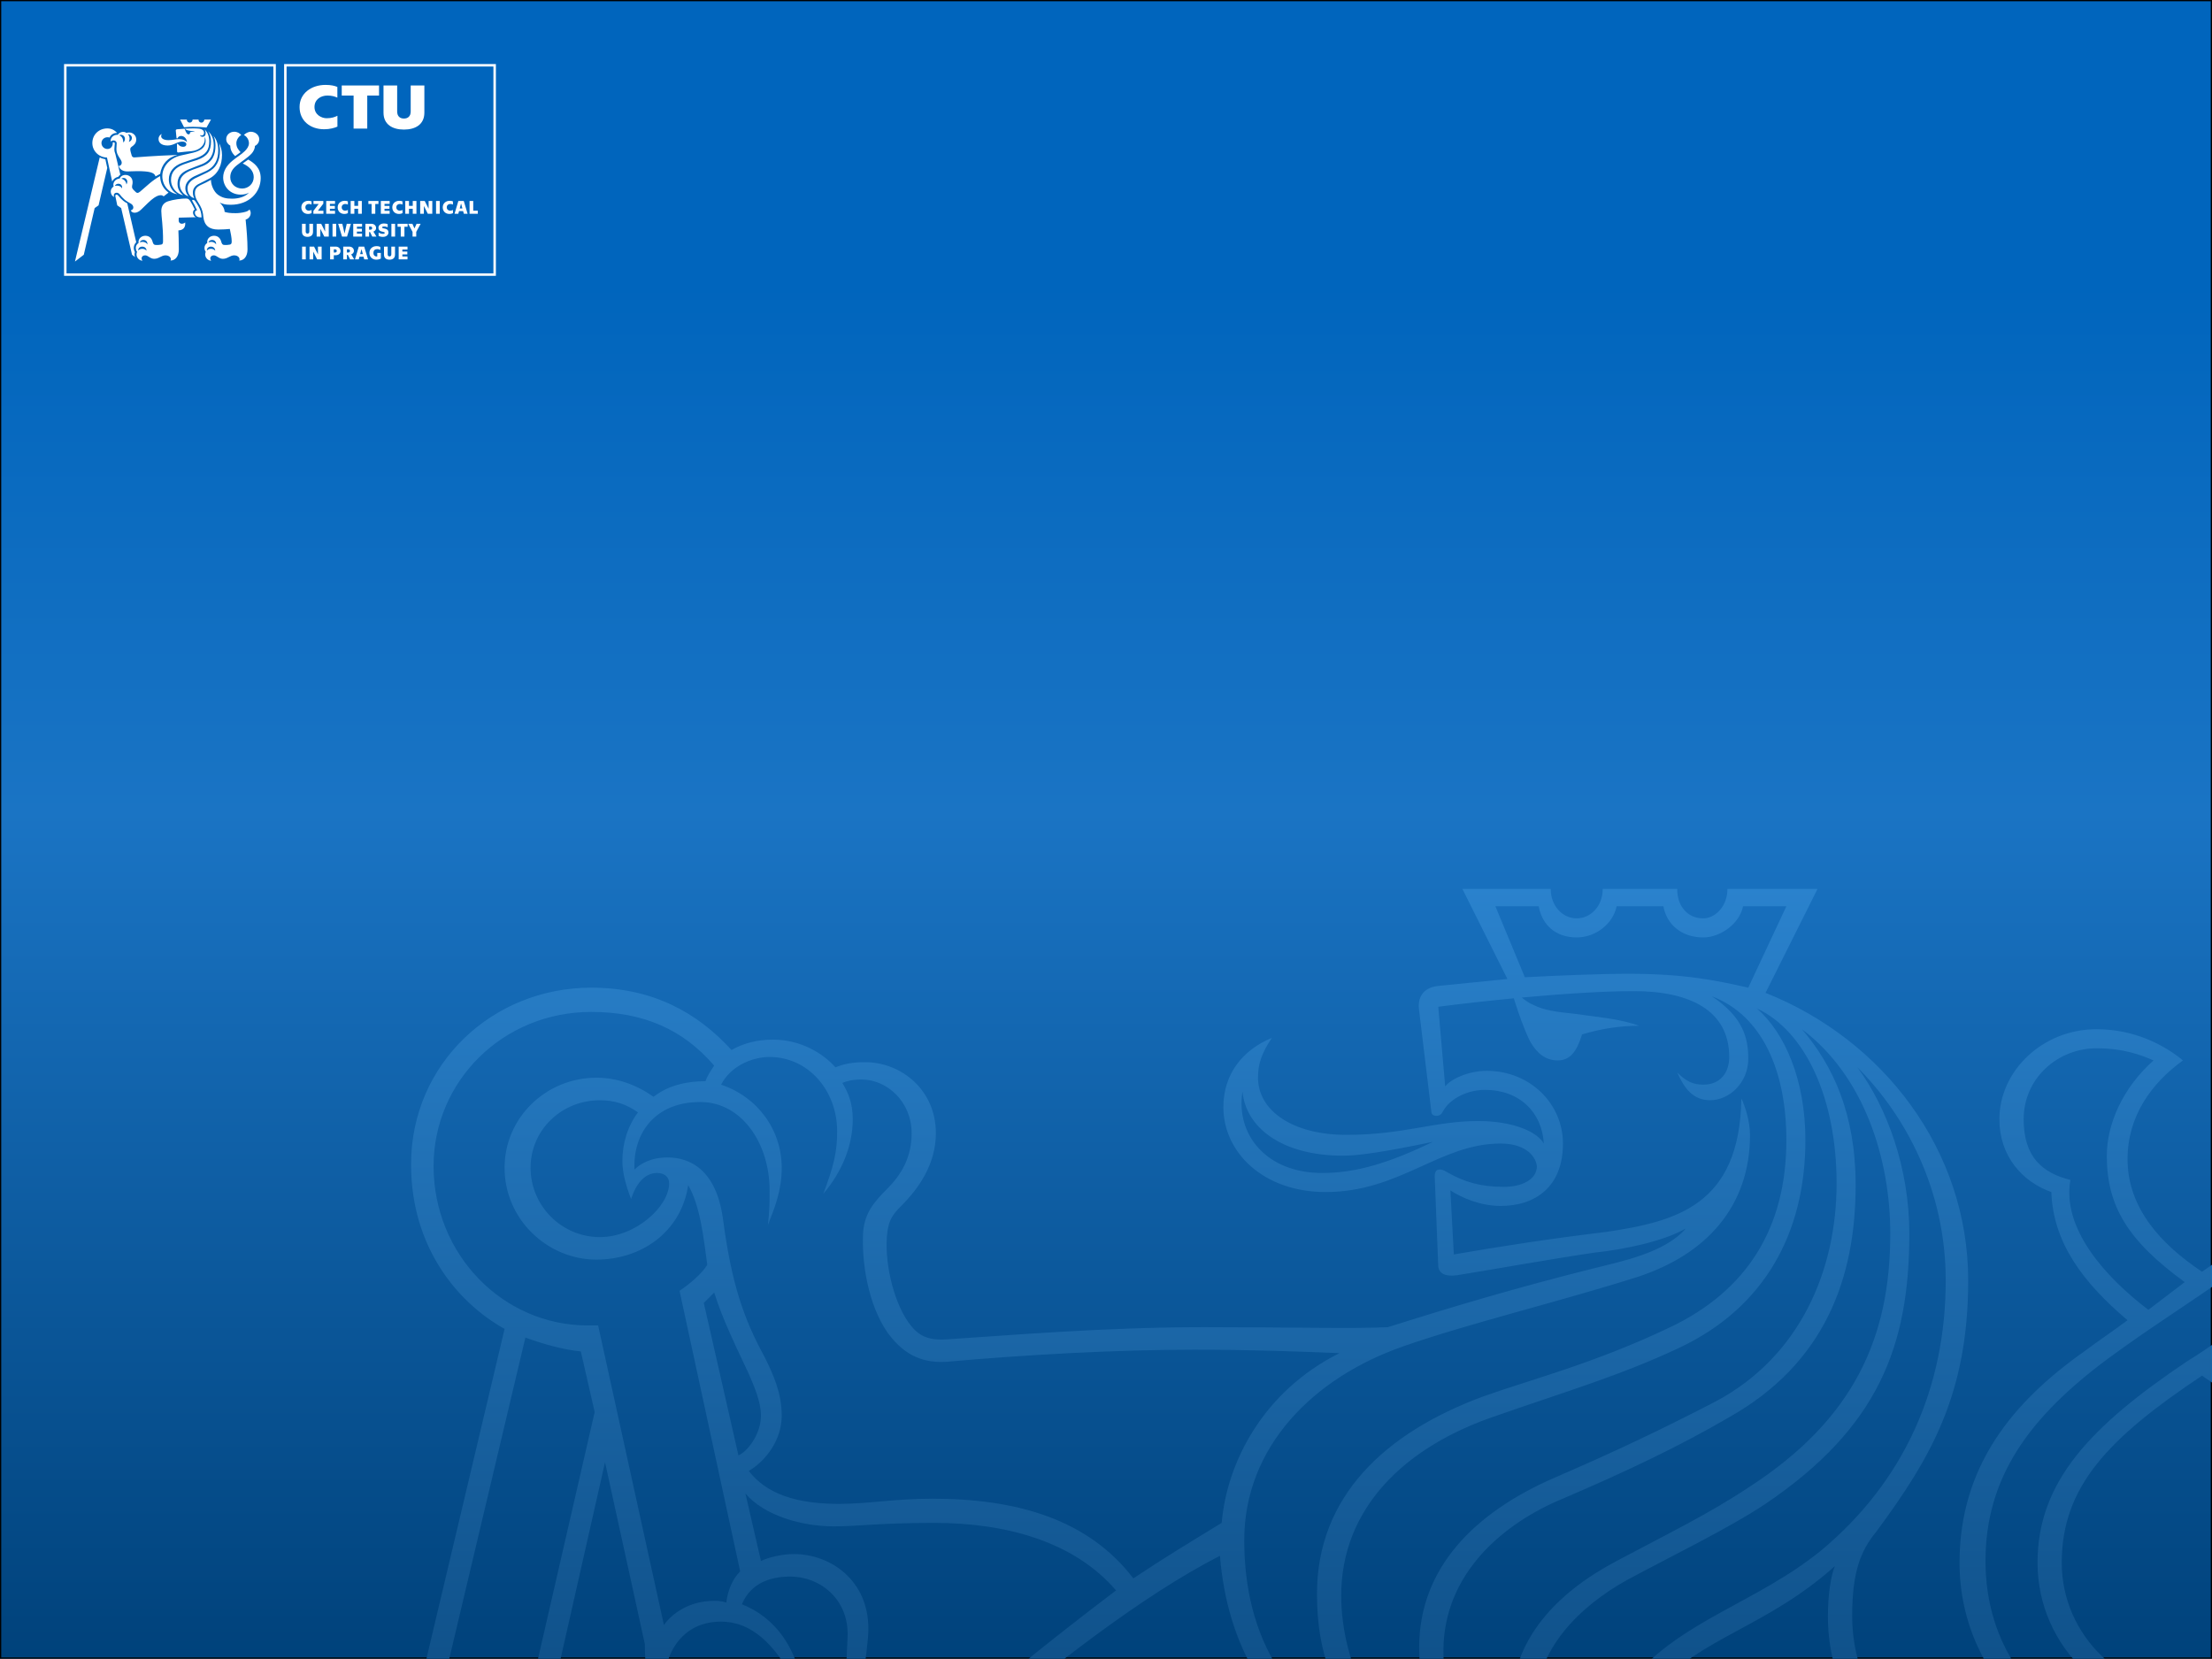 <?xml version="1.0" encoding="utf-8" ?>
<svg height="674.55" version="1.1" width="899.55" xmlns="http://www.w3.org/2000/svg" xmlns:xlink="http://www.w3.org/1999/xlink">
	<defs>
		<linearGradient id="gradient-obj1" x1="0" x2="6.12323399574e-17" y1="0" y2="1.0">
			<stop offset="0%" stop-color="#0065bd" stop-opacity="1"/>
			<stop offset="17%" stop-color="#0065bd" stop-opacity="1"/>
			<stop offset="49%" stop-color="#1a74c4" stop-opacity="1"/>
			<stop offset="100%" stop-color="#00427b" stop-opacity="1"/>
		</linearGradient>
		<linearGradient id="gradient-obj2" x1="0" x2="6.12323399574e-17" y1="0" y2="1.0">
			<stop offset="0%" stop-color="#2a82cd" stop-opacity="1"/>
			<stop offset="45%" stop-color="#10528b" stop-opacity="1"/>
			<stop offset="100%" stop-color="#10528b" stop-opacity="1"/>
		</linearGradient>
	</defs>
	<rect fill="white" fill-opacity="1" height="674.55" id="0" rx="0" ry="0" stroke="none" stroke-opacity="1" stroke-width="1" width="899.55" x="0" y="0"/>
	<rect fill="url(#gradient-obj1)" height="674.55" id="1" rx="0" ry="0" stroke="black" stroke-width="1" width="899.55" x="0" y="0"/>
	<path d="m 205.204,540.421 c -19.019,-10.565 -38.038,-33.108 -38.038,-66.919 0,-40.852 33.108,-71.849 73.256,-71.849 24.653,0 42.969,9.861 57.057,25.356 4.931,-2.821 10.565,-4.227 16.902,-4.227 11.268,0 20.426,5.634 25.356,11.268 3.524,-1.407 7.041,-2.11 11.971,-2.11 14.792,0 28.88,11.268 28.88,28.88 0,12.682 -7.041,22.543 -14.089,29.584 -3.524,3.524 -4.931,5.634 -5.634,10.565 -1.407,11.268 2.11,27.474 8.455,36.632 3.524,4.931 7.041,7.751 16.199,7.041 22.543,-1.407 62.691,-4.931 104.246,-4.931 35.218,0 60.574,0.703 74.67,0 26.763,-8.455 52.823,-16.199 83.821,-23.95 11.268,-2.821 28.88,-6.337 37.335,-16.199 -8.455,4.931 -23.957,8.455 -37.335,9.861 -19.012,2.821 -42.266,7.041 -55.644,9.158 -4.938,0.703 -7.751,-0.703 -7.751,-4.227 l -1.407,-35.921 c 0,-2.11 0.711,-2.821 2.11,-2.821 1.414,0 2.117,0.703 3.524,1.407 6.345,3.524 12.682,5.634 22.543,5.634 7.041,0 13.378,-2.821 13.378,-8.455 -0.703,-4.931 -5.634,-9.158 -14.792,-9.158 -24.66,0 -40.852,19.722 -71.146,19.722 -25.356,0 -41.562,-16.199 -41.562,-34.514 0,-13.385 7.751,-23.246 19.722,-28.177 -4.227,6.337 -5.634,10.565 -5.634,16.199 0,13.385 14.089,23.246 35.921,23.246 23.246,0 35.921,-5.634 53.533,-5.634 14.089,0 23.943,4.227 26.763,9.158 -0.703,-12.682 -9.854,-21.833 -23.943,-21.833 -7.048,0 -14.089,3.524 -16.902,8.455 -0.711,1.407 -1.414,2.11 -2.821,2.11 -1.414,0 -2.117,-0.703 -2.117,-2.11 l -4.938,-40.852 c -0.703,-4.931 1.414,-9.158 7.751,-9.861 l 28.177,-2.821 -18.316,-36.632 35.921,0 c 0,7.041 4.938,11.971 10.572,11.971 5.634,0 10.572,-4.931 10.572,-11.971 l 30.287,0 c 0,7.041 4.227,11.971 10.565,11.971 4.938,0 9.868,-4.931 9.868,-11.971 l 36.632,0 -21.136,42.266 c 47.9,19.019 82.414,64.098 82.414,116.928 0,46.493 -15.495,72.553 -37.335,102.136 -6.337,7.744 -9.854,16.199 -9.854,34.514 0,40.852 36.632,73.959 84.524,73.959 23.239,0 40.148,-3.517 57.754,-11.971 -3.517,0.703 -7.744,0.703 -11.971,0.703 -45.079,0 -86.641,-35.921 -86.641,-84.524 0,-39.445 21.84,-65.505 50.713,-85.931 5.634,-4.227 11.978,-8.455 17.612,-12.682 -18.316,-15.495 -30.287,-31.701 -30.99,-52.127 -11.978,-4.227 -21.129,-14.792 -21.129,-29.584 0,-19.722 17.605,-36.632 39.445,-36.632 15.495,0 27.474,6.337 35.218,12.682 -12.682,9.158 -22.543,22.543 -22.543,40.148 0,19.722 13.378,34.514 30.287,45.782 16.902,-11.268 30.99,-26.06 30.99,-45.782 0,-17.612 -9.854,-30.99 -22.543,-40.148 7.751,-6.337 19.722,-12.682 35.225,-12.682 21.833,0 39.445,16.902 39.445,36.632 0,14.792 -9.158,25.356 -21.136,29.584 -0.703,21.833 -13.378,38.038 -33.1,54.237 37.335,28.88 66.215,56.354 66.215,99.316 0,66.222 -62.684,131.024 -156.373,131.024 -14.799,0 -23.95,-2.117 -32.404,-4.234 7.751,11.268 15.495,22.543 19.019,40.859 7.034,2.11 28.177,3.517 42.962,3.517 26.763,0 63.395,-9.861 72.553,-20.426 3.517,7.033 7.033,16.902 7.033,26.763 0,16.902 -12.675,26.77 -27.466,29.591 5.634,43.665 11.268,92.978 11.268,131.01 0,52.134 -17.612,72.553 -42.969,75.373 1.414,-1.407 2.117,-3.517 2.117,-6.337 0,-11.979 -11.268,-20.433 -23.95,-20.433 -21.129,0 -29.584,10.565 -51.423,10.565 -17.605,0 -23.943,-10.565 -39.445,-10.565 -9.854,0 -16.902,7.041 -16.902,15.495 0,4.227 1.414,7.751 4.234,11.268 -19.722,-0.703 -35.928,-18.316 -35.928,-36.632 0,-6.337 1.407,-11.268 4.227,-16.902 -4.931,-4.938 -9.158,-12.682 -9.158,-21.84 0,-11.268 8.455,-20.426 20.433,-23.239 1.407,-14.792 14.089,-26.06 29.584,-26.06 18.316,0 30.294,11.971 36.632,30.287 1.407,4.227 2.821,5.634 7.041,5.634 7.744,0.711 18.316,-0.711 24.653,-2.11 3.524,-0.711 5.634,-3.524 5.634,-6.344 -0.703,-20.433 -4.931,-49.306 -9.151,-66.215 -7.041,0.703 -28.177,2.117 -40.148,2.117 -30.99,0 -60.581,-13.385 -76.077,-48.603 -45.079,2.821 -90.158,2.11 -133.837,-2.11 -0.703,2.11 -0.703,3.517 -0.703,4.931 0,8.455 7.041,16.902 16.902,16.902 9.151,0 16.206,-3.524 19.722,-8.455 2.117,5.634 3.517,12.682 3.517,19.722 0,17.612 -13.378,28.88 -30.287,28.88 -3.524,0 -7.041,-0.711 -8.455,-1.414 -0.711,29.591 2.11,62.691 2.11,93.689 0,24.653 -14.089,51.423 -45.782,57.761 1.407,-1.407 2.11,-3.517 2.11,-6.337 0,-11.978 -11.268,-20.433 -23.95,-20.433 -21.129,0 -29.584,10.565 -51.423,10.565 -17.612,0 -23.95,-10.565 -39.445,-10.565 -9.861,0 -16.902,7.041 -16.902,15.495 0,4.227 1.407,7.751 4.227,11.268 -14.089,-0.703 -23.246,-9.861 -32.404,-17.605 l -26.763,-23.246 -49.306,-219.057 -20.426,-13.385 -7.041,-32.404 c -14.089,-9.861 -21.129,-21.129 -21.129,-35.921 0,-8.455 3.524,-14.799 7.751,-19.722 -2.11,-7.048 -2.821,-14.799 -2.821,-21.84 l -16.199,-73.959 -41.562,183.847 -20.426,13.385 -52.127,222.589 -47.9,37.328 121.17,-511.371 z m -81.703,470.526 52.127,-223.292 20.426,-14.089 45.782,-199.335 -5.634,-24.653 c -7.041,-0.703 -14.792,-2.821 -22.543,-5.634 L 98.137,1031.381 123.5,1010.948 Z M 290.438,651.012 c 1.407,0 2.821,0 4.931,0.703 0.703,-5.634 2.821,-9.861 5.634,-12.682 l -24.653,-114.108 c 4.227,-2.821 9.158,-7.041 11.268,-10.565 -1.407,-10.565 -2.821,-23.95 -7.751,-32.404 -2.821,19.019 -19.019,30.287 -37.335,30.287 -19.722,0 -37.335,-16.199 -37.335,-37.335 0,-20.426 16.902,-36.632 37.335,-36.632 8.455,0 16.199,2.821 23.246,7.751 6.337,-4.931 14.089,-6.337 21.129,-6.337 0.703,-2.11 2.11,-4.227 3.524,-6.337 -12.682,-14.792 -28.88,-21.833 -50.01,-21.833 -35.921,0 -64.098,28.177 -64.098,62.691 0,35.921 28.177,64.801 62.691,64.801 l 4.227,0 26.763,121.859 c 2.821,-4.227 9.868,-9.861 20.433,-9.861 z M 272.122,481.247 c 0,-2.821 -2.11,-4.227 -4.931,-4.227 -4.931,0 -8.455,4.227 -10.565,10.565 -2.11,-5.634 -3.524,-10.565 -3.524,-15.495 0,-7.041 2.11,-14.089 6.337,-19.722 -4.931,-3.524 -9.861,-4.931 -15.495,-4.931 -15.495,0 -28.177,11.971 -28.177,27.474 0,15.502 12.682,28.177 28.177,28.177 14.792,0 28.177,-12.682 28.177,-21.84 z m 224.699,138.065 c 2.11,-24.653 16.902,-53.533 47.9,-69.029 -16.902,-0.703 -35.921,-1.407 -59.167,-1.407 -32.404,0 -69.029,2.11 -100.73,4.931 -11.268,0.703 -18.316,-4.227 -23.95,-11.971 -7.751,-11.268 -10.565,-28.177 -9.861,-40.852 0.703,-7.751 4.227,-11.971 9.861,-17.612 5.634,-5.641 9.861,-12.682 9.861,-22.543 0,-12.682 -9.861,-21.833 -20.426,-21.833 -3.524,0 -6.337,0.703 -7.751,1.407 2.11,3.524 4.227,7.751 4.227,14.792 0,10.565 -4.227,21.129 -11.971,30.287 4.227,-11.268 5.634,-16.902 5.634,-25.356 0,-16.902 -11.971,-30.287 -27.474,-30.287 -7.751,0 -16.199,4.227 -19.722,11.268 14.792,4.931 24.653,18.316 24.653,33.811 0,9.158 -2.821,16.199 -5.634,23.246 0.703,-5.634 0.703,-9.861 0.703,-14.089 0,-19.019 -11.268,-35.921 -28.177,-35.921 -19.019,0 -27.474,13.385 -26.763,27.474 2.11,-2.11 6.337,-4.931 13.385,-4.931 9.158,0 19.722,4.931 22.543,24.653 3.524,26.763 8.455,40.852 16.902,56.354 3.524,7.041 7.041,14.792 7.041,23.95 0,9.861 -6.337,18.316 -13.385,22.543 7.041,9.158 19.019,13.385 36.632,13.385 11.971,0 22.543,-2.11 38.038,-2.11 34.514,0 63.395,8.455 81.711,32.404 12.682,-8.476 23.246,-14.821 35.921,-22.565 z M 393.981,788.359 c 6.337,-7.744 16.199,-21.833 29.584,-33.811 12.682,-11.268 24.653,-19.722 38.038,-26.763 9.861,-4.938 19.722,-8.455 28.177,-8.455 14.089,0 21.833,8.455 21.833,15.495 12.682,-7.041 23.95,-13.378 37.335,-19.012 -33.811,-16.902 -50.01,-47.9 -52.83,-83.124 -31.701,16.206 -68.325,45.079 -98.612,70.435 -10.565,8.455 -19.722,8.455 -30.287,4.938 -7.751,-2.821 -16.902,-9.861 -21.129,-17.605 -1.407,-2.821 -2.11,-6.344 -2.11,-9.868 l 0.703,-14.792 c 0.703,-15.495 -11.268,-24.66 -23.246,-24.66 -8.455,0 -16.199,2.821 -19.722,11.268 12.682,4.938 23.95,17.612 25.356,40.156 -10.565,-25.356 -22.543,-33.1 -33.811,-33.1 -18.316,0 -23.95,16.902 -23.246,27.466 4.227,-2.11 9.158,-3.524 14.792,-3.524 16.902,0 29.584,12.689 33.108,29.591 -10.565,-14.799 -19.019,-21.136 -33.108,-21.136 -11.971,0 -19.722,9.158 -19.722,20.433 0,9.861 2.821,19.012 14.089,27.466 -0.703,-9.854 5.634,-18.309 15.495,-18.309 9.861,0 15.495,4.931 21.833,12.675 12.682,16.206 23.95,24.66 37.335,31.701 10.565,5.634 14.089,14.089 14.089,21.129 0,4.227 -1.407,9.151 -4.227,13.385 2.11,1.4 4.931,1.4 8.455,1.4 7.041,0.007 15.495,-4.923 21.833,-13.378 z M 309.457,575.639 c 0,-5.634 -2.821,-11.971 -4.931,-16.902 -4.931,-10.565 -10.565,-21.833 -14.089,-33.108 l -4.227,4.227 14.089,61.988 c 3.524,-1.414 9.158,-8.462 9.158,-16.206 z m 69.029,439.536 c 0,-6.337 1.407,-11.268 4.227,-16.902 -4.931,-4.938 -9.158,-12.682 -9.158,-21.84 0,-3.517 0.703,-6.337 2.11,-9.151 L 328.469,758.783 c -5.634,-4.938 -12.682,-12.682 -18.316,-19.019 -5.634,-7.033 -9.861,-9.854 -15.495,-9.854 -4.931,0 -9.158,4.22 -7.751,11.971 l 7.041,31.694 20.426,14.089 49.306,219.768 15.495,13.385 c -0.689,-2.124 -0.689,-3.524 -0.689,-5.641 z m 14.089,-319.084 c 16.902,-14.799 38.038,-31.701 61.285,-49.313 -16.902,-19.722 -44.376,-27.466 -73.959,-27.466 -21.833,0 -30.99,1.407 -40.852,1.407 -12.682,0 -28.177,-4.227 -35.921,-13.385 l 6.337,27.474 c 2.821,-1.407 8.455,-2.821 13.385,-2.821 14.792,0 30.287,10.572 30.287,30.294 0,5.634 -1.407,12.675 -1.407,16.199 0,3.524 0.703,6.344 2.11,8.455 3.524,4.931 11.268,11.268 17.612,13.378 7.033,2.117 13.371,2.117 21.122,-4.22 z m 101.433,264.847 c 3.524,-0.711 5.634,-3.524 5.634,-7.048 -0.703,-40.148 -9.158,-92.268 -9.158,-131.72 0,-29.584 7.751,-51.423 41.562,-62.691 30.99,-10.565 69.732,-15.488 90.158,-15.488 4.234,0 9.158,0 19.019,1.4 -30.294,-11.971 -54.94,-18.309 -79.593,-23.943 -17.612,6.337 -39.445,18.309 -60.574,30.287 1.407,-3.524 2.11,-6.344 2.11,-9.861 0,-6.337 -4.227,-12.682 -13.385,-12.682 -8.455,0 -16.902,3.524 -23.95,7.041 -11.971,6.337 -26.06,15.495 -35.921,24.66 -13.385,11.971 -23.246,24.653 -28.88,31.694 -8.455,10.572 -19.722,16.902 -31.701,16.902 -6.337,0 -11.971,-1.407 -16.902,-4.938 3.524,-3.517 7.041,-7.744 7.041,-14.792 0,-5.634 -2.821,-11.268 -7.041,-14.792 -4.227,-3.524 -9.158,-5.634 -12.682,-8.455 l 42.969,191.591 c 2.821,-2.117 6.337,-3.524 11.268,-4.938 1.407,-14.792 14.089,-26.06 29.584,-26.06 18.316,0 30.287,11.971 36.632,30.287 1.407,4.227 2.821,5.634 7.041,5.634 7.751,0.732 20.426,-0.682 26.77,-2.089 z m -90.868,73.256 c 0,-11.268 10.565,-19.723 23.95,-19.723 17.612,0 27.474,11.268 42.266,11.268 17.612,0 22.543,-10.572 47.196,-10.572 18.316,0 31.701,11.268 32.404,23.95 14.081,-5.634 26.06,-23.246 26.06,-45.079 0,-28.88 -1.407,-68.333 -1.407,-104.246 4.938,1.407 9.861,2.821 18.316,2.821 13.378,0 21.129,-8.455 21.129,-18.316 0,-2.821 0,-4.938 -0.703,-7.041 -4.938,2.11 -9.868,2.821 -14.089,2.821 -13.385,0 -25.356,-10.565 -26.067,-29.584 0,-3.517 0,-6.337 0.711,-9.151 36.632,2.821 76.773,4.931 113.404,2.821 -10.572,-4.234 -14.792,-13.385 -14.792,-21.136 0,-5.634 3.517,-10.565 8.455,-12.675 -9.158,-21.136 -26.067,-37.335 -40.859,-47.196 -26.763,-1.407 -70.435,4.938 -102.84,14.792 -29.584,9.158 -35.218,30.99 -35.218,54.244 0,32.404 6.337,82.414 6.337,132.423 0,7.041 -2.821,11.268 -8.455,13.378 -7.751,3.524 -23.246,5.634 -33.811,4.234 -6.337,-0.711 -9.861,-2.821 -12.682,-10.572 -5.634,-16.206 -16.199,-26.06 -28.88,-26.06 -13.385,0 -20.426,9.854 -22.543,16.902 21.833,0 35.921,11.268 43.672,26.06 -12.682,-11.268 -25.356,-18.316 -40.852,-18.316 -14.089,0 -22.543,9.158 -22.543,19.012 0,4.938 0.703,11.268 4.227,14.799 4.931,-7.041 16.902,-11.268 26.06,-11.268 14.792,0 23.95,7.744 27.474,14.799 -7.751,-5.634 -15.495,-7.751 -24.653,-7.751 -14.089,0 -26.763,10.572 -26.763,24.66 0,14.088 7.041,25.357 19.019,31.694 -2.117,-3.538 -3.524,-7.773 -3.524,-11.993 z M 582.759,464.345 c -20.433,4.227 -30.287,5.634 -36.632,5.634 -24.653,0 -39.445,-11.268 -40.852,-26.067 -2.821,17.612 9.861,33.108 32.404,33.108 14.089,0.007 27.467,-4.22 45.079,-12.675 z m -47.189,183.84 c 0,-39.445 27.474,-65.505 67.622,-80.297 19.722,-7.041 45.079,-13.378 76.077,-28.177 30.99,-14.792 47.189,-40.148 47.189,-76.077 0,-28.177 -9.861,-50.713 -30.287,-58.464 12.675,8.455 14.792,16.902 14.792,25.356 0,9.861 -7.751,16.902 -15.495,16.902 -7.041,0 -10.565,-4.938 -13.378,-11.268 3.517,3.517 6.337,4.931 10.565,4.931 7.041,0 10.565,-4.931 10.565,-11.268 0,-19.012 -16.199,-26.763 -38.734,-26.763 -11.885,0 -28.385,1.026 -45.624,2.612 1.565,1.306 3.165,2.39 4.773,3.022 4.227,2.117 9.151,2.821 16.199,3.524 9.861,1.407 19.019,2.11 26.763,4.931 -8.455,0 -16.199,1.407 -23.239,3.524 -2.117,7.041 -4.938,10.565 -9.861,10.565 -4.938,0 -8.455,-2.821 -11.268,-7.744 -2.282,-4.572 -4.579,-10.995 -6.624,-17.512 -10.328,0.99 -20.835,2.16 -30.711,3.431 l 2.821,32.404 c 2.117,-2.821 9.151,-6.337 16.902,-6.337 17.605,0 30.99,13.385 30.99,29.584 0,17.612 -11.268,25.356 -25.356,25.356 -8.455,0 -16.206,-3.524 -20.426,-6.337 l 1.4,26.06 c 20.433,-3.524 38.742,-6.337 61.988,-9.158 28.177,-4.227 54.244,-10.565 54.947,-54.237 1.4,2.821 3.517,9.158 3.517,14.792 0,28.88 -17.605,48.603 -45.782,57.761 -30.99,9.861 -69.036,19.019 -95.096,28.177 -36.632,12.682 -64.801,40.852 -64.801,78.89 0,38.742 16.902,71.139 59.167,87.344 -22.55,-20.447 -29.591,-40.866 -29.591,-65.526 z m 41.555,21.84 c 0,-32.404 22.543,-54.94 54.94,-69.029 26.06,-11.268 43.672,-19.722 65.505,-30.99 34.522,-18.316 49.313,-53.533 49.313,-88.751 0,-34.522 -12.689,-61.988 -32.411,-71.146 11.268,9.861 19.722,28.88 19.722,53.533 0,38.038 -16.902,68.333 -51.416,84.524 -23.95,11.268 -45.782,17.612 -73.959,27.474 -38.045,12.682 -63.395,38.038 -63.395,73.256 0,28.177 15.495,60.574 40.859,69.029 l 12.675,4.227 c -15.488,-14.799 -21.833,-32.404 -21.833,-52.127 z m 37.335,24.653 c 0,-28.177 19.012,-47.189 42.962,-59.871 21.129,-11.268 37.328,-19.019 54.237,-30.294 42.266,-27.466 57.057,-60.574 57.057,-102.84 0,-30.287 -10.565,-64.098 -35.921,-83.117 12.675,14.799 21.833,34.522 21.833,63.395 0,38.038 -12.682,72.553 -51.423,94.385 -20.426,11.978 -42.962,22.543 -67.622,33.108 -23.943,9.861 -48.596,30.287 -48.596,61.988 0,26.763 14.792,47.189 34.514,57.05 l 11.268,5.634 c -9.854,-9.151 -18.309,-21.825 -18.309,-39.438 z m 111.998,-326.132 -17.612,0 c -1.4,7.041 -9.151,12.682 -16.199,12.682 -8.455,0 -14.799,-4.938 -16.199,-12.682 l -19.019,0 c -1.407,7.041 -8.455,12.682 -16.206,12.682 -8.455,0 -14.089,-4.938 -15.488,-12.682 l -17.612,0 11.978,28.873 c 13.378,-0.703 30.287,-1.407 42.266,-1.407 23.239,0 35.921,2.821 48.596,5.634 l 15.495,-33.1 z m -74.663,346.557 c 0,-14.799 4.227,-23.95 11.971,-32.404 20.433,-23.95 50.713,-30.99 76.78,-52.127 33.811,-28.177 50.713,-66.215 50.713,-109.888 0,-36.632 -16.199,-66.919 -35.921,-86.641 11.971,16.206 21.122,40.852 21.122,67.622 0,45.789 -12.675,78.89 -58.464,109.888 -14.799,9.861 -38.038,21.129 -56.354,30.99 -19.012,10.572 -37.335,28.177 -37.335,52.127 0,25.356 16.206,42.266 40.859,52.83 -9.151,-8.447 -13.371,-20.426 -13.371,-32.397 z m 60.567,116.928 c -6.337,-36.632 -20.426,-61.988 -49.299,-78.89 -5.634,-3.517 -10.572,0.703 -6.344,4.227 9.158,8.455 28.177,26.763 34.522,47.189 -6.345,0 -9.158,4.234 -9.158,9.158 0,11.978 12.682,19.722 21.129,19.722 3.517,0.007 6.33,-0.703 9.151,-1.407 z m 35.225,202.156 c 0,-11.268 10.572,-19.723 23.95,-19.723 17.612,0 27.467,11.268 42.266,11.268 17.612,0 22.543,-10.565 47.189,-10.565 18.323,0 31.701,11.268 32.411,23.95 14.089,-5.634 23.943,-22.543 23.943,-57.761 0,-45.079 -6.337,-100.73 -13.378,-142.995 21.833,-1.407 30.287,-9.861 30.287,-22.543 0,-4.931 -1.4,-9.151 -2.821,-11.971 -20.426,9.861 -42.266,15.495 -67.622,15.495 -17.605,0 -40.844,-2.117 -52.12,-6.344 -5.634,-28.177 -21.136,-52.127 -33.108,-64.801 12.682,5.634 35.218,11.268 54.94,11.268 83.821,0 146.512,-58.464 146.512,-121.156 0,-38.038 -23.95,-65.505 -62.691,-93.682 l -14.089,9.861 c 42.266,28.873 56.354,55.644 56.354,81 0,34.522 -28.873,61.988 -65.505,61.988 -36.632,0 -65.505,-27.466 -65.505,-61.988 0,-33.1 21.833,-55.644 60.567,-81.711 9.158,-5.634 19.722,-13.378 29.591,-20.426 15.488,-11.978 34.514,-33.108 30.99,-53.533 11.268,-2.821 19.012,-9.158 19.012,-24.66 0,-16.902 -14.089,-28.873 -29.584,-28.873 -11.268,0 -18.316,2.821 -23.239,4.931 12.675,11.268 19.012,26.067 19.012,38.742 0,20.426 -8.455,34.514 -29.584,49.306 -14.792,10.565 -31.694,21.129 -47.9,33.1 -32.404,23.95 -50.017,48.603 -50.017,82.414 0,49.306 40.156,77.483 78.194,77.483 21.84,0 40.852,-4.227 58.464,-16.902 -20.433,23.239 -61.988,45.079 -106.364,45.079 -55.651,0 -94.385,-38.038 -94.385,-83.117 0,-9.861 1.407,-16.902 2.821,-20.433 -27.466,24.66 -54.244,28.88 -73.256,50.017 -8.455,9.151 -11.268,18.316 -11.268,28.873 0,13.385 6.345,25.356 15.495,33.811 9.861,8.455 20.426,19.019 26.06,28.177 9.158,14.089 14.089,30.99 18.323,47.9 9.854,39.445 38.734,55.651 75.366,55.651 11.978,0 34.522,-2.117 45.789,-5.634 -1.414,4.931 -1.414,9.151 0,14.792 4.931,21.129 8.455,42.969 9.151,64.105 0,7.041 -2.821,10.565 -9.151,13.378 -7.751,3.524 -22.543,5.634 -33.108,4.227 -6.337,-0.703 -9.861,-2.821 -12.682,-10.565 -5.634,-16.206 -16.199,-26.067 -28.88,-26.067 -13.378,0 -20.426,9.861 -22.543,16.902 21.84,0 35.928,11.268 43.679,26.067 -12.689,-11.268 -25.356,-18.316 -40.859,-18.316 -14.089,0 -22.543,9.151 -22.543,19.012 0,4.938 0.711,11.268 4.234,14.799 4.931,-7.041 16.902,-11.268 26.06,-11.268 14.792,0 23.95,7.744 27.474,14.792 -7.751,-5.634 -15.502,-7.744 -24.66,-7.744 -14.089,0 -26.763,10.565 -26.763,24.653 0,14.089 7.041,25.357 19.012,31.701 -2.11,-3.51 -3.524,-7.737 -3.524,-11.964 z M 888.464,521.395 c -23.239,-16.902 -31.694,-30.99 -31.694,-51.416 0,-12.682 6.337,-27.474 19.012,-38.742 -4.931,-2.11 -11.978,-4.931 -23.246,-4.931 -15.488,0 -29.577,11.971 -29.577,28.873 0,15.495 7.744,21.84 19.012,24.66 -3.524,19.722 14.089,39.445 31.701,52.823 l 14.792,-11.268 z m 61.285,114.115 c 0,-29.584 -16.902,-50.713 -54.244,-76.077 -38.038,25.356 -57.057,45.079 -57.057,76.077 0,29.584 24.66,53.533 55.651,53.533 30.99,0 55.651,-23.95 55.651,-53.533 z" fill="url(#gradient-obj2)" id="2" path="m 205.204,540.421 c -19.019,-10.565 -38.038,-33.108 -38.038,-66.919 0,-40.852 33.108,-71.849 73.256,-71.849 24.653,0 42.969,9.861 57.057,25.356 4.931,-2.821 10.565,-4.227 16.902,-4.227 11.268,0 20.426,5.634 25.356,11.268 3.524,-1.407 7.041,-2.11 11.971,-2.11 14.792,0 28.88,11.268 28.88,28.88 0,12.682 -7.041,22.543 -14.089,29.584 -3.524,3.524 -4.931,5.634 -5.634,10.565 -1.407,11.268 2.11,27.474 8.455,36.632 3.524,4.931 7.041,7.751 16.199,7.041 22.543,-1.407 62.691,-4.931 104.246,-4.931 35.218,0 60.574,0.703 74.67,0 26.763,-8.455 52.823,-16.199 83.821,-23.95 11.268,-2.821 28.88,-6.337 37.335,-16.199 -8.455,4.931 -23.957,8.455 -37.335,9.861 -19.012,2.821 -42.266,7.041 -55.644,9.158 -4.938,0.703 -7.751,-0.703 -7.751,-4.227 l -1.407,-35.921 c 0,-2.11 0.711,-2.821 2.11,-2.821 1.414,0 2.117,0.703 3.524,1.407 6.345,3.524 12.682,5.634 22.543,5.634 7.041,0 13.378,-2.821 13.378,-8.455 -0.703,-4.931 -5.634,-9.158 -14.792,-9.158 -24.66,0 -40.852,19.722 -71.146,19.722 -25.356,0 -41.562,-16.199 -41.562,-34.514 0,-13.385 7.751,-23.246 19.722,-28.177 -4.227,6.337 -5.634,10.565 -5.634,16.199 0,13.385 14.089,23.246 35.921,23.246 23.246,0 35.921,-5.634 53.533,-5.634 14.089,0 23.943,4.227 26.763,9.158 -0.703,-12.682 -9.854,-21.833 -23.943,-21.833 -7.048,0 -14.089,3.524 -16.902,8.455 -0.711,1.407 -1.414,2.11 -2.821,2.11 -1.414,0 -2.117,-0.703 -2.117,-2.11 l -4.938,-40.852 c -0.703,-4.931 1.414,-9.158 7.751,-9.861 l 28.177,-2.821 -18.316,-36.632 35.921,0 c 0,7.041 4.938,11.971 10.572,11.971 5.634,0 10.572,-4.931 10.572,-11.971 l 30.287,0 c 0,7.041 4.227,11.971 10.565,11.971 4.938,0 9.868,-4.931 9.868,-11.971 l 36.632,0 -21.136,42.266 c 47.9,19.019 82.414,64.098 82.414,116.928 0,46.493 -15.495,72.553 -37.335,102.136 -6.337,7.744 -9.854,16.199 -9.854,34.514 0,40.852 36.632,73.959 84.524,73.959 23.239,0 40.148,-3.517 57.754,-11.971 -3.517,0.703 -7.744,0.703 -11.971,0.703 -45.079,0 -86.641,-35.921 -86.641,-84.524 0,-39.445 21.84,-65.505 50.713,-85.931 5.634,-4.227 11.978,-8.455 17.612,-12.682 -18.316,-15.495 -30.287,-31.701 -30.99,-52.127 -11.978,-4.227 -21.129,-14.792 -21.129,-29.584 0,-19.722 17.605,-36.632 39.445,-36.632 15.495,0 27.474,6.337 35.218,12.682 -12.682,9.158 -22.543,22.543 -22.543,40.148 0,19.722 13.378,34.514 30.287,45.782 16.902,-11.268 30.99,-26.06 30.99,-45.782 0,-17.612 -9.854,-30.99 -22.543,-40.148 7.751,-6.337 19.722,-12.682 35.225,-12.682 21.833,0 39.445,16.902 39.445,36.632 0,14.792 -9.158,25.356 -21.136,29.584 -0.703,21.833 -13.378,38.038 -33.1,54.237 37.335,28.88 66.215,56.354 66.215,99.316 0,66.222 -62.684,131.024 -156.373,131.024 -14.799,0 -23.95,-2.117 -32.404,-4.234 7.751,11.268 15.495,22.543 19.019,40.859 7.034,2.11 28.177,3.517 42.962,3.517 26.763,0 63.395,-9.861 72.553,-20.426 3.517,7.033 7.033,16.902 7.033,26.763 0,16.902 -12.675,26.77 -27.466,29.591 5.634,43.665 11.268,92.978 11.268,131.01 0,52.134 -17.612,72.553 -42.969,75.373 1.414,-1.407 2.117,-3.517 2.117,-6.337 0,-11.979 -11.268,-20.433 -23.95,-20.433 -21.129,0 -29.584,10.565 -51.423,10.565 -17.605,0 -23.943,-10.565 -39.445,-10.565 -9.854,0 -16.902,7.041 -16.902,15.495 0,4.227 1.414,7.751 4.234,11.268 -19.722,-0.703 -35.928,-18.316 -35.928,-36.632 0,-6.337 1.407,-11.268 4.227,-16.902 -4.931,-4.938 -9.158,-12.682 -9.158,-21.84 0,-11.268 8.455,-20.426 20.433,-23.239 1.407,-14.792 14.089,-26.06 29.584,-26.06 18.316,0 30.294,11.971 36.632,30.287 1.407,4.227 2.821,5.634 7.041,5.634 7.744,0.711 18.316,-0.711 24.653,-2.11 3.524,-0.711 5.634,-3.524 5.634,-6.344 -0.703,-20.433 -4.931,-49.306 -9.151,-66.215 -7.041,0.703 -28.177,2.117 -40.148,2.117 -30.99,0 -60.581,-13.385 -76.077,-48.603 -45.079,2.821 -90.158,2.11 -133.837,-2.11 -0.703,2.11 -0.703,3.517 -0.703,4.931 0,8.455 7.041,16.902 16.902,16.902 9.151,0 16.206,-3.524 19.722,-8.455 2.117,5.634 3.517,12.682 3.517,19.722 0,17.612 -13.378,28.88 -30.287,28.88 -3.524,0 -7.041,-0.711 -8.455,-1.414 -0.711,29.591 2.11,62.691 2.11,93.689 0,24.653 -14.089,51.423 -45.782,57.761 1.407,-1.407 2.11,-3.517 2.11,-6.337 0,-11.978 -11.268,-20.433 -23.95,-20.433 -21.129,0 -29.584,10.565 -51.423,10.565 -17.612,0 -23.95,-10.565 -39.445,-10.565 -9.861,0 -16.902,7.041 -16.902,15.495 0,4.227 1.407,7.751 4.227,11.268 -14.089,-0.703 -23.246,-9.861 -32.404,-17.605 l -26.763,-23.246 -49.306,-219.057 -20.426,-13.385 -7.041,-32.404 c -14.089,-9.861 -21.129,-21.129 -21.129,-35.921 0,-8.455 3.524,-14.799 7.751,-19.722 -2.11,-7.048 -2.821,-14.799 -2.821,-21.84 l -16.199,-73.959 -41.562,183.847 -20.426,13.385 -52.127,222.589 -47.9,37.328 121.17,-511.371 z m -81.703,470.526 52.127,-223.292 20.426,-14.089 45.782,-199.335 -5.634,-24.653 c -7.041,-0.703 -14.792,-2.821 -22.543,-5.634 L 98.137,1031.381 123.5,1010.948 Z M 290.438,651.012 c 1.407,0 2.821,0 4.931,0.703 0.703,-5.634 2.821,-9.861 5.634,-12.682 l -24.653,-114.108 c 4.227,-2.821 9.158,-7.041 11.268,-10.565 -1.407,-10.565 -2.821,-23.95 -7.751,-32.404 -2.821,19.019 -19.019,30.287 -37.335,30.287 -19.722,0 -37.335,-16.199 -37.335,-37.335 0,-20.426 16.902,-36.632 37.335,-36.632 8.455,0 16.199,2.821 23.246,7.751 6.337,-4.931 14.089,-6.337 21.129,-6.337 0.703,-2.11 2.11,-4.227 3.524,-6.337 -12.682,-14.792 -28.88,-21.833 -50.01,-21.833 -35.921,0 -64.098,28.177 -64.098,62.691 0,35.921 28.177,64.801 62.691,64.801 l 4.227,0 26.763,121.859 c 2.821,-4.227 9.868,-9.861 20.433,-9.861 z M 272.122,481.247 c 0,-2.821 -2.11,-4.227 -4.931,-4.227 -4.931,0 -8.455,4.227 -10.565,10.565 -2.11,-5.634 -3.524,-10.565 -3.524,-15.495 0,-7.041 2.11,-14.089 6.337,-19.722 -4.931,-3.524 -9.861,-4.931 -15.495,-4.931 -15.495,0 -28.177,11.971 -28.177,27.474 0,15.502 12.682,28.177 28.177,28.177 14.792,0 28.177,-12.682 28.177,-21.84 z m 224.699,138.065 c 2.11,-24.653 16.902,-53.533 47.9,-69.029 -16.902,-0.703 -35.921,-1.407 -59.167,-1.407 -32.404,0 -69.029,2.11 -100.73,4.931 -11.268,0.703 -18.316,-4.227 -23.95,-11.971 -7.751,-11.268 -10.565,-28.177 -9.861,-40.852 0.703,-7.751 4.227,-11.971 9.861,-17.612 5.634,-5.641 9.861,-12.682 9.861,-22.543 0,-12.682 -9.861,-21.833 -20.426,-21.833 -3.524,0 -6.337,0.703 -7.751,1.407 2.11,3.524 4.227,7.751 4.227,14.792 0,10.565 -4.227,21.129 -11.971,30.287 4.227,-11.268 5.634,-16.902 5.634,-25.356 0,-16.902 -11.971,-30.287 -27.474,-30.287 -7.751,0 -16.199,4.227 -19.722,11.268 14.792,4.931 24.653,18.316 24.653,33.811 0,9.158 -2.821,16.199 -5.634,23.246 0.703,-5.634 0.703,-9.861 0.703,-14.089 0,-19.019 -11.268,-35.921 -28.177,-35.921 -19.019,0 -27.474,13.385 -26.763,27.474 2.11,-2.11 6.337,-4.931 13.385,-4.931 9.158,0 19.722,4.931 22.543,24.653 3.524,26.763 8.455,40.852 16.902,56.354 3.524,7.041 7.041,14.792 7.041,23.95 0,9.861 -6.337,18.316 -13.385,22.543 7.041,9.158 19.019,13.385 36.632,13.385 11.971,0 22.543,-2.11 38.038,-2.11 34.514,0 63.395,8.455 81.711,32.404 12.682,-8.476 23.246,-14.821 35.921,-22.565 z M 393.981,788.359 c 6.337,-7.744 16.199,-21.833 29.584,-33.811 12.682,-11.268 24.653,-19.722 38.038,-26.763 9.861,-4.938 19.722,-8.455 28.177,-8.455 14.089,0 21.833,8.455 21.833,15.495 12.682,-7.041 23.95,-13.378 37.335,-19.012 -33.811,-16.902 -50.01,-47.9 -52.83,-83.124 -31.701,16.206 -68.325,45.079 -98.612,70.435 -10.565,8.455 -19.722,8.455 -30.287,4.938 -7.751,-2.821 -16.902,-9.861 -21.129,-17.605 -1.407,-2.821 -2.11,-6.344 -2.11,-9.868 l 0.703,-14.792 c 0.703,-15.495 -11.268,-24.66 -23.246,-24.66 -8.455,0 -16.199,2.821 -19.722,11.268 12.682,4.938 23.95,17.612 25.356,40.156 -10.565,-25.356 -22.543,-33.1 -33.811,-33.1 -18.316,0 -23.95,16.902 -23.246,27.466 4.227,-2.11 9.158,-3.524 14.792,-3.524 16.902,0 29.584,12.689 33.108,29.591 -10.565,-14.799 -19.019,-21.136 -33.108,-21.136 -11.971,0 -19.722,9.158 -19.722,20.433 0,9.861 2.821,19.012 14.089,27.466 -0.703,-9.854 5.634,-18.309 15.495,-18.309 9.861,0 15.495,4.931 21.833,12.675 12.682,16.206 23.95,24.66 37.335,31.701 10.565,5.634 14.089,14.089 14.089,21.129 0,4.227 -1.407,9.151 -4.227,13.385 2.11,1.4 4.931,1.4 8.455,1.4 7.041,0.007 15.495,-4.923 21.833,-13.378 z M 309.457,575.639 c 0,-5.634 -2.821,-11.971 -4.931,-16.902 -4.931,-10.565 -10.565,-21.833 -14.089,-33.108 l -4.227,4.227 14.089,61.988 c 3.524,-1.414 9.158,-8.462 9.158,-16.206 z m 69.029,439.536 c 0,-6.337 1.407,-11.268 4.227,-16.902 -4.931,-4.938 -9.158,-12.682 -9.158,-21.84 0,-3.517 0.703,-6.337 2.11,-9.151 L 328.469,758.783 c -5.634,-4.938 -12.682,-12.682 -18.316,-19.019 -5.634,-7.033 -9.861,-9.854 -15.495,-9.854 -4.931,0 -9.158,4.22 -7.751,11.971 l 7.041,31.694 20.426,14.089 49.306,219.768 15.495,13.385 c -0.689,-2.124 -0.689,-3.524 -0.689,-5.641 z m 14.089,-319.084 c 16.902,-14.799 38.038,-31.701 61.285,-49.313 -16.902,-19.722 -44.376,-27.466 -73.959,-27.466 -21.833,0 -30.99,1.407 -40.852,1.407 -12.682,0 -28.177,-4.227 -35.921,-13.385 l 6.337,27.474 c 2.821,-1.407 8.455,-2.821 13.385,-2.821 14.792,0 30.287,10.572 30.287,30.294 0,5.634 -1.407,12.675 -1.407,16.199 0,3.524 0.703,6.344 2.11,8.455 3.524,4.931 11.268,11.268 17.612,13.378 7.033,2.117 13.371,2.117 21.122,-4.22 z m 101.433,264.847 c 3.524,-0.711 5.634,-3.524 5.634,-7.048 -0.703,-40.148 -9.158,-92.268 -9.158,-131.72 0,-29.584 7.751,-51.423 41.562,-62.691 30.99,-10.565 69.732,-15.488 90.158,-15.488 4.234,0 9.158,0 19.019,1.4 -30.294,-11.971 -54.94,-18.309 -79.593,-23.943 -17.612,6.337 -39.445,18.309 -60.574,30.287 1.407,-3.524 2.11,-6.344 2.11,-9.861 0,-6.337 -4.227,-12.682 -13.385,-12.682 -8.455,0 -16.902,3.524 -23.95,7.041 -11.971,6.337 -26.06,15.495 -35.921,24.66 -13.385,11.971 -23.246,24.653 -28.88,31.694 -8.455,10.572 -19.722,16.902 -31.701,16.902 -6.337,0 -11.971,-1.407 -16.902,-4.938 3.524,-3.517 7.041,-7.744 7.041,-14.792 0,-5.634 -2.821,-11.268 -7.041,-14.792 -4.227,-3.524 -9.158,-5.634 -12.682,-8.455 l 42.969,191.591 c 2.821,-2.117 6.337,-3.524 11.268,-4.938 1.407,-14.792 14.089,-26.06 29.584,-26.06 18.316,0 30.287,11.971 36.632,30.287 1.407,4.227 2.821,5.634 7.041,5.634 7.751,0.732 20.426,-0.682 26.77,-2.089 z m -90.868,73.256 c 0,-11.268 10.565,-19.723 23.95,-19.723 17.612,0 27.474,11.268 42.266,11.268 17.612,0 22.543,-10.572 47.196,-10.572 18.316,0 31.701,11.268 32.404,23.95 14.081,-5.634 26.06,-23.246 26.06,-45.079 0,-28.88 -1.407,-68.333 -1.407,-104.246 4.938,1.407 9.861,2.821 18.316,2.821 13.378,0 21.129,-8.455 21.129,-18.316 0,-2.821 0,-4.938 -0.703,-7.041 -4.938,2.11 -9.868,2.821 -14.089,2.821 -13.385,0 -25.356,-10.565 -26.067,-29.584 0,-3.517 0,-6.337 0.711,-9.151 36.632,2.821 76.773,4.931 113.404,2.821 -10.572,-4.234 -14.792,-13.385 -14.792,-21.136 0,-5.634 3.517,-10.565 8.455,-12.675 -9.158,-21.136 -26.067,-37.335 -40.859,-47.196 -26.763,-1.407 -70.435,4.938 -102.84,14.792 -29.584,9.158 -35.218,30.99 -35.218,54.244 0,32.404 6.337,82.414 6.337,132.423 0,7.041 -2.821,11.268 -8.455,13.378 -7.751,3.524 -23.246,5.634 -33.811,4.234 -6.337,-0.711 -9.861,-2.821 -12.682,-10.572 -5.634,-16.206 -16.199,-26.06 -28.88,-26.06 -13.385,0 -20.426,9.854 -22.543,16.902 21.833,0 35.921,11.268 43.672,26.06 -12.682,-11.268 -25.356,-18.316 -40.852,-18.316 -14.089,0 -22.543,9.158 -22.543,19.012 0,4.938 0.703,11.268 4.227,14.799 4.931,-7.041 16.902,-11.268 26.06,-11.268 14.792,0 23.95,7.744 27.474,14.799 -7.751,-5.634 -15.495,-7.751 -24.653,-7.751 -14.089,0 -26.763,10.572 -26.763,24.66 0,14.088 7.041,25.357 19.019,31.694 -2.117,-3.538 -3.524,-7.773 -3.524,-11.993 z M 582.759,464.345 c -20.433,4.227 -30.287,5.634 -36.632,5.634 -24.653,0 -39.445,-11.268 -40.852,-26.067 -2.821,17.612 9.861,33.108 32.404,33.108 14.089,0.007 27.467,-4.22 45.079,-12.675 z m -47.189,183.84 c 0,-39.445 27.474,-65.505 67.622,-80.297 19.722,-7.041 45.079,-13.378 76.077,-28.177 30.99,-14.792 47.189,-40.148 47.189,-76.077 0,-28.177 -9.861,-50.713 -30.287,-58.464 12.675,8.455 14.792,16.902 14.792,25.356 0,9.861 -7.751,16.902 -15.495,16.902 -7.041,0 -10.565,-4.938 -13.378,-11.268 3.517,3.517 6.337,4.931 10.565,4.931 7.041,0 10.565,-4.931 10.565,-11.268 0,-19.012 -16.199,-26.763 -38.734,-26.763 -11.885,0 -28.385,1.026 -45.624,2.612 1.565,1.306 3.165,2.39 4.773,3.022 4.227,2.117 9.151,2.821 16.199,3.524 9.861,1.407 19.019,2.11 26.763,4.931 -8.455,0 -16.199,1.407 -23.239,3.524 -2.117,7.041 -4.938,10.565 -9.861,10.565 -4.938,0 -8.455,-2.821 -11.268,-7.744 -2.282,-4.572 -4.579,-10.995 -6.624,-17.512 -10.328,0.99 -20.835,2.16 -30.711,3.431 l 2.821,32.404 c 2.117,-2.821 9.151,-6.337 16.902,-6.337 17.605,0 30.99,13.385 30.99,29.584 0,17.612 -11.268,25.356 -25.356,25.356 -8.455,0 -16.206,-3.524 -20.426,-6.337 l 1.4,26.06 c 20.433,-3.524 38.742,-6.337 61.988,-9.158 28.177,-4.227 54.244,-10.565 54.947,-54.237 1.4,2.821 3.517,9.158 3.517,14.792 0,28.88 -17.605,48.603 -45.782,57.761 -30.99,9.861 -69.036,19.019 -95.096,28.177 -36.632,12.682 -64.801,40.852 -64.801,78.89 0,38.742 16.902,71.139 59.167,87.344 -22.55,-20.447 -29.591,-40.866 -29.591,-65.526 z m 41.555,21.84 c 0,-32.404 22.543,-54.94 54.94,-69.029 26.06,-11.268 43.672,-19.722 65.505,-30.99 34.522,-18.316 49.313,-53.533 49.313,-88.751 0,-34.522 -12.689,-61.988 -32.411,-71.146 11.268,9.861 19.722,28.88 19.722,53.533 0,38.038 -16.902,68.333 -51.416,84.524 -23.95,11.268 -45.782,17.612 -73.959,27.474 -38.045,12.682 -63.395,38.038 -63.395,73.256 0,28.177 15.495,60.574 40.859,69.029 l 12.675,4.227 c -15.488,-14.799 -21.833,-32.404 -21.833,-52.127 z m 37.335,24.653 c 0,-28.177 19.012,-47.189 42.962,-59.871 21.129,-11.268 37.328,-19.019 54.237,-30.294 42.266,-27.466 57.057,-60.574 57.057,-102.84 0,-30.287 -10.565,-64.098 -35.921,-83.117 12.675,14.799 21.833,34.522 21.833,63.395 0,38.038 -12.682,72.553 -51.423,94.385 -20.426,11.978 -42.962,22.543 -67.622,33.108 -23.943,9.861 -48.596,30.287 -48.596,61.988 0,26.763 14.792,47.189 34.514,57.05 l 11.268,5.634 c -9.854,-9.151 -18.309,-21.825 -18.309,-39.438 z m 111.998,-326.132 -17.612,0 c -1.4,7.041 -9.151,12.682 -16.199,12.682 -8.455,0 -14.799,-4.938 -16.199,-12.682 l -19.019,0 c -1.407,7.041 -8.455,12.682 -16.206,12.682 -8.455,0 -14.089,-4.938 -15.488,-12.682 l -17.612,0 11.978,28.873 c 13.378,-0.703 30.287,-1.407 42.266,-1.407 23.239,0 35.921,2.821 48.596,5.634 l 15.495,-33.1 z m -74.663,346.557 c 0,-14.799 4.227,-23.95 11.971,-32.404 20.433,-23.95 50.713,-30.99 76.78,-52.127 33.811,-28.177 50.713,-66.215 50.713,-109.888 0,-36.632 -16.199,-66.919 -35.921,-86.641 11.971,16.206 21.122,40.852 21.122,67.622 0,45.789 -12.675,78.89 -58.464,109.888 -14.799,9.861 -38.038,21.129 -56.354,30.99 -19.012,10.572 -37.335,28.177 -37.335,52.127 0,25.356 16.206,42.266 40.859,52.83 -9.151,-8.447 -13.371,-20.426 -13.371,-32.397 z m 60.567,116.928 c -6.337,-36.632 -20.426,-61.988 -49.299,-78.89 -5.634,-3.517 -10.572,0.703 -6.344,4.227 9.158,8.455 28.177,26.763 34.522,47.189 -6.345,0 -9.158,4.234 -9.158,9.158 0,11.978 12.682,19.722 21.129,19.722 3.517,0.007 6.33,-0.703 9.151,-1.407 z m 35.225,202.156 c 0,-11.268 10.572,-19.723 23.95,-19.723 17.612,0 27.467,11.268 42.266,11.268 17.612,0 22.543,-10.565 47.189,-10.565 18.323,0 31.701,11.268 32.411,23.95 14.089,-5.634 23.943,-22.543 23.943,-57.761 0,-45.079 -6.337,-100.73 -13.378,-142.995 21.833,-1.407 30.287,-9.861 30.287,-22.543 0,-4.931 -1.4,-9.151 -2.821,-11.971 -20.426,9.861 -42.266,15.495 -67.622,15.495 -17.605,0 -40.844,-2.117 -52.12,-6.344 -5.634,-28.177 -21.136,-52.127 -33.108,-64.801 12.682,5.634 35.218,11.268 54.94,11.268 83.821,0 146.512,-58.464 146.512,-121.156 0,-38.038 -23.95,-65.505 -62.691,-93.682 l -14.089,9.861 c 42.266,28.873 56.354,55.644 56.354,81 0,34.522 -28.873,61.988 -65.505,61.988 -36.632,0 -65.505,-27.466 -65.505,-61.988 0,-33.1 21.833,-55.644 60.567,-81.711 9.158,-5.634 19.722,-13.378 29.591,-20.426 15.488,-11.978 34.514,-33.108 30.99,-53.533 11.268,-2.821 19.012,-9.158 19.012,-24.66 0,-16.902 -14.089,-28.873 -29.584,-28.873 -11.268,0 -18.316,2.821 -23.239,4.931 12.675,11.268 19.012,26.067 19.012,38.742 0,20.426 -8.455,34.514 -29.584,49.306 -14.792,10.565 -31.694,21.129 -47.9,33.1 -32.404,23.95 -50.017,48.603 -50.017,82.414 0,49.306 40.156,77.483 78.194,77.483 21.84,0 40.852,-4.227 58.464,-16.902 -20.433,23.239 -61.988,45.079 -106.364,45.079 -55.651,0 -94.385,-38.038 -94.385,-83.117 0,-9.861 1.407,-16.902 2.821,-20.433 -27.466,24.66 -54.244,28.88 -73.256,50.017 -8.455,9.151 -11.268,18.316 -11.268,28.873 0,13.385 6.345,25.356 15.495,33.811 9.861,8.455 20.426,19.019 26.06,28.177 9.158,14.089 14.089,30.99 18.323,47.9 9.854,39.445 38.734,55.651 75.366,55.651 11.978,0 34.522,-2.117 45.789,-5.634 -1.414,4.931 -1.414,9.151 0,14.792 4.931,21.129 8.455,42.969 9.151,64.105 0,7.041 -2.821,10.565 -9.151,13.378 -7.751,3.524 -22.543,5.634 -33.108,4.227 -6.337,-0.703 -9.861,-2.821 -12.682,-10.565 -5.634,-16.206 -16.199,-26.067 -28.88,-26.067 -13.378,0 -20.426,9.861 -22.543,16.902 21.84,0 35.928,11.268 43.679,26.067 -12.689,-11.268 -25.356,-18.316 -40.859,-18.316 -14.089,0 -22.543,9.151 -22.543,19.012 0,4.938 0.711,11.268 4.234,14.799 4.931,-7.041 16.902,-11.268 26.06,-11.268 14.792,0 23.95,7.744 27.474,14.792 -7.751,-5.634 -15.502,-7.744 -24.66,-7.744 -14.089,0 -26.763,10.565 -26.763,24.653 0,14.089 7.041,25.357 19.012,31.701 -2.11,-3.51 -3.524,-7.737 -3.524,-11.964 z M 888.464,521.395 c -23.239,-16.902 -31.694,-30.99 -31.694,-51.416 0,-12.682 6.337,-27.474 19.012,-38.742 -4.931,-2.11 -11.978,-4.931 -23.246,-4.931 -15.488,0 -29.577,11.971 -29.577,28.873 0,15.495 7.744,21.84 19.012,24.66 -3.524,19.722 14.089,39.445 31.701,52.823 l 14.792,-11.268 z m 61.285,114.115 c 0,-29.584 -16.902,-50.713 -54.244,-76.077 -38.038,25.356 -57.057,45.079 -57.057,76.077 0,29.584 24.66,53.533 55.651,53.533 30.99,0 55.651,-23.95 55.651,-53.533 z" stroke="none" stroke-opacity="1" stroke-width="1"/>
	<rect fill="#0065bd" fill-opacity="1" height="85.12" id="3" rx="0" ry="0" stroke="#ffffff" stroke-opacity="1" stroke-width="1" width="85.12" x="26.55" y="26.55"/>
	<path d="m 40.557,64.005 c 0.648,0.354 1.414,0.59 2.297,0.766 l 0.766,3.535 -3.535,15.201 -1.59,1.119 -4.419,18.971 -3.593,2.769 10.074,-42.362 z m 2.946,0.059 c -3.3,-0.059 -5.951,-2.652 -5.951,-5.892 0,-3.476 2.71,-5.951 6.128,-5.951 1.59,0 3.004,0.707 3.947,1.885 -1.355,-0.177 -2.652,0.766 -3.064,1.827 -0.353,-0.118 -0.648,-0.118 -0.883,-0.118 -1.356,0 -2.416,1.061 -2.416,2.357 0,1.296 1.061,2.416 2.416,2.416 1.355,0 2.18,-1.061 2.18,-2.416 0,-0.059 0,-0.176 0,-0.235 0.059,-0.059 0.177,-0.059 0.354,-0.059 0.235,0 0.471,0.118 0.471,0.53 0,0.471 -0.177,1.355 -0.177,2.239 0,0.825 0.177,1.414 0.413,2.003 l 2.003,8.366 c -0.294,0.236 -0.589,0.53 -0.825,0.884 -1.12,0.236 -2.062,0.942 -2.474,1.944 l -2.122,-9.781 z m 12.314,5.538 c -1.708,0 -2.769,0.118 -3.948,0.118 -1.826,0 -3.181,-0.766 -3.594,-2.239 0.707,0 1.237,-0.589 1.237,-1.296 0,-1.414 -2.18,-2.828 -2.18,-5.538 0,-0.884 0.118,-1.708 0.118,-2.357 0,-0.707 -0.59,-1.178 -1.238,-1.178 -0.53,0 -1.002,0.236 -1.238,0.471 -0.117,-1.65 1.238,-2.886 2.947,-2.769 0.235,-0.53 1.119,-1.178 2.121,-1.178 0.707,0 1.06,0.177 1.414,0.413 0.294,-0.118 0.647,-0.177 1.119,-0.177 1.355,0 2.828,1.12 2.828,2.828 0,1.591 -0.942,2.357 -1.885,3.005 -0.471,0.353 -0.589,0.707 -0.53,1.237 0.059,0.649 0.413,1.768 0.59,2.357 0.176,0.53 0.589,0.766 1.237,0.707 3.241,-0.236 7.894,-0.589 10.722,-0.707 2.652,-0.117 4.538,-0.177 6.718,-0.294 -4.125,1.001 -6.482,3.771 -7.129,7.718 l -1.885,1.001 c -0.413,-1.59 -2.534,-2.121 -7.425,-2.121 z m -2.651,15.967 c 0.707,-0.177 1.06,-0.707 1.06,-1.178 0,-0.707 -0.412,-1.178 -0.943,-1.533 -0.883,-0.53 -1.826,-1.001 -2.651,-1.708 -0.884,-0.766 -1.414,-1.414 -1.944,-2.121 -0.413,-0.471 -0.766,-0.648 -1.296,-0.648 -0.648,0 -1.12,0.471 -1.12,1.002 0,0.295 0.059,0.531 0.177,0.708 -0.883,-0.295 -1.414,-1.238 -1.414,-2.24 0,-0.942 0.589,-1.649 1.178,-2.003 -0.059,-0.177 -0.118,-0.413 -0.118,-0.707 0,-1.238 1.001,-2.416 2.592,-2.533 0.294,-0.826 1.178,-1.473 2.357,-1.473 1.414,0 2.886,1.061 2.886,2.945 0,0.943 -0.235,1.178 -0.235,1.886 0,0.413 0.118,0.765 0.707,1.356 0.707,0.707 1.061,1.119 1.473,1.119 0.413,0 0.649,-0.177 1.12,-0.531 2.651,-2.238 4.949,-4.595 8.131,-6.304 0.059,2.769 1.119,5.008 3.417,6.717 l -2.002,1.532 c -0.354,-0.354 -0.707,-0.471 -1.178,-0.471 -0.767,0 -1.533,0.295 -2.711,1.061 -1.355,0.885 -3.593,3.182 -5.184,4.713 -0.884,0.885 -1.827,1.356 -2.71,1.356 -0.707,-6e-4 -1.297,-0.295 -1.591,-0.943 z m -5.008,-10.841 c -0.766,0 -1.297,0.413 -1.414,0.883 0.235,-0.059 0.53,-0.118 0.883,-0.118 0.883,0 1.65,0.413 2.004,1.119 0.177,-1.12 -0.471,-1.885 -1.473,-1.885 z m 5.538,28.869 -4.419,-18.971 -1.59,-1.119 -0.766,-3.653 c -0.118,-0.471 0.118,-0.707 0.471,-0.707 0.235,0 0.412,0.118 0.648,0.354 0.766,0.884 1.237,1.414 2.062,2.121 0.471,0.413 1.06,0.766 1.65,1.061 l 3.652,15.85 c -0.589,0.53 -1.001,1.355 -1.001,2.238 0,0.648 0.177,1.238 0.471,1.768 -0.117,0.294 -0.177,0.589 -0.177,0.943 0,0.353 0.06,0.707 0.236,1.06 L 53.695,103.597 Z M 50.809,56.463 c 0,-1.001 -0.825,-1.65 -1.591,-1.65 -0.353,0 -0.589,0.118 -0.766,0.177 1.001,0.413 1.709,1.296 1.65,2.946 0.53,-0.353 0.707,-0.942 0.707,-1.473 z m 0.943,17.381 c 0,-0.766 -0.649,-1.473 -1.473,-1.473 -0.471,0 -0.767,0.177 -0.943,0.294 1.119,0.235 2.002,1.178 2.061,2.357 0.177,-0.294 0.354,-0.589 0.354,-1.178 z m 1.885,-17.734 c 0,-0.884 -0.766,-1.533 -1.65,-1.533 0.353,0.295 0.707,1.002 0.707,1.768 0,0.353 -0.059,0.825 -0.294,1.355 0.707,-0.236 1.237,-0.766 1.237,-1.59 z m 1.885,47.369 c 0,-0.413 0.059,-0.649 0.235,-1.061 -0.294,-0.353 -0.53,-0.943 -0.53,-1.65 0,-0.707 0.353,-1.473 1.118,-1.944 -0.235,-1.768 1.178,-2.946 2.769,-2.946 1.768,0 2.651,1.238 2.947,2.474 0.236,0.884 0.589,1.178 1.001,1.237 0.765,0.118 2.002,0 2.474,-0.117 0.532,-0.118 0.767,-0.413 0.767,-1.297 0.059,-6.186 -0.707,-10.134 -0.707,-12.372 0,-2.416 1.354,-3.476 2.769,-3.948 1.886,-0.648 5.597,-1.178 7.424,-1.12 0.824,0 1.237,0.531 1.591,1.061 0.647,1.001 1.178,2.062 1.825,3.416 -0.471,0.236 -0.707,0.649 -0.707,1.238 0,0.825 0.471,1.532 1.12,1.886 l -6.894,0.177 c -0.059,0.413 -0.059,0.825 -0.059,1.178 0,0.766 0.53,1.297 1.237,1.297 0.53,0 1.002,-0.177 1.414,-0.531 0.236,2.416 -1.237,3.182 -2.769,3.241 0.059,2.18 0.177,3.771 0.177,7.718 0,2.828 -1.414,4.537 -3.417,4.537 0.118,-0.117 0.177,-0.294 0.177,-0.471 0,-1.119 -1.237,-1.649 -2.121,-1.649 -1.768,0 -2.71,1.414 -4.655,1.414 -1.708,0 -2.415,-1.414 -3.711,-1.414 -0.826,0 -1.414,0.53 -1.414,1.238 0,0.353 0.117,0.647 0.353,0.942 -1.118,-0.002 -2.414,-1.062 -2.414,-2.535 z m 2.298,-3.183 c -1.12,0 -1.709,0.885 -1.591,1.591 0.236,-0.294 0.707,-0.707 1.65,-0.707 0.766,0 1.356,0.353 1.708,0.765 0,-0.823 -0.589,-1.649 -1.767,-1.649 z m 0.53,-2.71 c -0.942,0 -1.414,0.53 -1.473,1.002 0.236,-0.118 0.589,-0.236 1.119,-0.236 0.942,0 1.709,0.53 1.945,1.061 0.118,-0.942 -0.471,-1.826 -1.591,-1.826 z m 7.659,-25.923 c 0,-3.889 2.947,-7.364 7.483,-8.425 1.709,-0.413 3.182,-0.649 5.185,-1.178 3.771,-1.001 4.949,-2.651 4.949,-4.831 0,-0.589 -0.117,-1.061 -0.413,-1.532 0.06,0.354 0.06,0.649 0.06,1.001 0,2.357 -2.181,4.478 -5.362,4.772 -1.708,0.118 -3.535,0.353 -5.303,0.53 -0.412,0.059 -0.589,-0.118 -0.589,-0.471 l -0.059,-2.828 c 0,-0.118 0.059,-0.235 0.236,-0.235 0.117,0 0.176,0.059 0.236,0.177 0.353,0.53 1.06,1.061 2.061,1.061 0.825,0 1.297,-0.471 1.297,-1.001 0,-0.589 -0.53,-1.119 -1.591,-1.119 -2.298,0 -3.476,1.591 -6.009,1.591 -2.769,0 -3.712,-1.356 -3.712,-2.652 0,-1.061 0.589,-1.709 1.356,-2.062 -0.236,0.294 -0.295,0.53 -0.295,0.943 0,0.883 1.061,1.59 2.947,1.59 1.767,0 2.887,-0.412 4.241,-0.412 1.767,0 2.828,0.589 3.3,1.237 -0.059,-1.356 -1.061,-2.534 -2.357,-2.534 -0.885,0 -1.237,0.53 -1.356,0.766 -0.059,0.177 -0.177,0.235 -0.294,0.235 -0.118,0 -0.236,-0.059 -0.236,-0.176 l -0.294,-2.946 c -0.059,-0.353 0.117,-0.53 0.589,-0.589 l 3.005,-0.235 c 0.53,1.473 0.884,2.297 1.649,2.297 0.413,0 0.589,-0.471 0.589,-0.883 0.648,-0.177 1.297,-0.177 1.945,-0.118 -0.766,-0.53 -3.299,-0.236 -4.066,-1.295 1.238,-0.059 2.181,-0.118 3.182,-0.118 1.001,0 1.885,0 2.71,0.118 0.942,0.117 1.885,0.648 1.885,1.65 0,0.648 -0.353,1.119 -1.001,1.119 -0.236,0 -0.413,-0.059 -0.648,-0.235 0.059,0.471 0.531,0.766 1.002,0.766 0.765,0 1.295,-0.471 1.295,-1.473 0,-0.53 -0.117,-1.119 -0.53,-1.59 1.237,1.001 2.003,2.769 2.003,4.831 0,3.594 -1.295,5.48 -5.302,6.894 -2.063,0.707 -3.712,1.178 -5.775,1.944 -3.358,1.237 -5.36,3.535 -5.36,6.775 0,2.239 1.119,4.772 3.476,5.951 -3.593,-0.471 -6.127,-3.712 -6.127,-7.306 z m 3.535,1.532 c 0,-3.181 1.768,-5.067 5.185,-6.363 1.885,-0.707 3.712,-1.237 5.42,-1.767 4.183,-1.473 5.656,-3.653 5.656,-7.542 0,-1.65 -0.471,-3.241 -1.237,-4.183 1.297,1.119 2.357,2.828 2.357,5.774 0,3.064 -0.884,6.187 -5.126,7.777 -2.002,0.766 -3.122,1.178 -5.243,2.062 -3.299,1.414 -4.359,3.3 -4.359,5.833 0,2.415 1.295,3.771 2.297,4.595 -2.416,-0.413 -4.949,-2.887 -4.949,-6.187 z m 3.534,1.65 c 0,-2.357 1.12,-3.947 4.007,-5.302 1.827,-0.825 3.182,-1.119 5.303,-2.004 4.183,-1.65 5.243,-4.772 5.243,-8.366 0,-1.238 -0.177,-2.711 -0.825,-3.948 0.883,1.061 1.944,2.71 1.944,5.951 0,3.358 -1.12,6.482 -4.832,8.307 -1.767,0.825 -2.945,1.296 -4.949,2.239 -2.297,1.178 -3.594,2.828 -3.594,4.772 0,1.532 0.707,2.71 1.356,3.358 -2.239,-0.649 -3.653,-2.769 -3.653,-5.009 z m 5.362,-23.272 c -1.178,0 -2.357,0.059 -3.593,0.177 l -1.591,-3.122 2.711,0 c 0,0.707 0.53,1.237 1.178,1.237 0.647,0 1.178,-0.53 1.178,-1.237 l 2.415,0 c 0,0.766 0.471,1.237 1.178,1.237 0.648,0 1.178,-0.648 1.178,-1.237 l 2.71,0 -1.826,3.241 c -1.474,-0.177 -3.36,-0.295 -5.539,-0.295 z m -2.18,24.98 c 0,-1.649 1.12,-3.004 3.122,-4.065 1.414,-0.707 2.592,-1.178 4.949,-2.357 3.712,-1.826 5.126,-4.831 5.126,-8.897 0,-1.061 -0.177,-1.944 -0.354,-3.004 0.649,1.295 1.178,2.828 1.178,4.772 0,3.888 -1.354,7.659 -5.243,9.662 -1.65,0.825 -2.592,1.355 -3.829,1.944 -1.886,0.825 -2.769,2.121 -2.769,3.653 0,1.178 0.294,1.826 0.589,2.357 -1.709,-0.471 -2.769,-2.003 -2.769,-4.065 z m 3.005,10.016 c 0,-0.589 0.176,-0.942 0.883,-1.061 -0.825,-1.826 -1.473,-3.004 -1.944,-3.771 -0.177,-0.294 0,-0.471 0.236,-0.471 0.354,0 0.648,0.118 0.884,0.471 0.413,0.531 0.942,1.355 1.356,2.121 0.765,1.354 1.237,2.651 1.295,4.537 l -0.589,0 c -1.238,0 -2.122,-0.884 -2.122,-1.827 z m 4.183,16.91 c 0,-0.413 0.06,-0.649 0.236,-1.061 -0.294,-0.353 -0.53,-0.943 -0.53,-1.65 0,-0.707 0.354,-1.473 1.12,-1.944 -0.236,-1.768 1.178,-2.946 2.769,-2.946 1.767,0 2.651,1.238 2.945,2.474 0.235,0.884 0.589,1.178 1.001,1.237 0.766,0.118 2.004,0 2.475,-0.117 0.53,-0.118 0.765,-0.413 0.765,-1.297 0,-1.473 -0.413,-3.416 -0.765,-5.067 -0.884,0.117 -3.064,0.236 -4.713,0.236 -3.653,0 -5.715,-1.65 -6.069,-5.244 -0.117,-1.473 -0.413,-2.888 -1.295,-4.477 -0.648,-1.238 -2.121,-2.888 -2.121,-5.008 0,-1.59 0.589,-2.533 2.415,-3.417 1.295,-0.589 2.828,-1.296 4.124,-2.062 -0.059,2.062 1.178,4.831 2.769,6.01 1.768,1.296 3.417,1.65 5.833,1.65 2.769,0 5.42,-0.825 6.835,-2.474 -0.826,0.53 -1.944,0.825 -3.359,0.825 -4.36,0 -7.13,-3.359 -7.13,-6.952 0,-2.592 1.414,-4.891 3.771,-6.834 1.945,-1.591 3.712,-2.592 5.068,-3.948 0.884,-0.883 1.65,-1.944 1.65,-3.181 0,-1.473 -1.002,-2.887 -2.063,-3.3 0.59,-0.707 1.768,-1.355 2.828,-1.355 1.768,0 3.417,1.296 3.417,3.005 0,1.295 -0.766,2.297 -1.768,2.769 0.059,1.002 -0.589,2.298 -1.356,3.123 -1.473,1.59 -4.183,3.3 -5.95,4.713 -1.767,1.414 -2.71,2.887 -2.71,4.89 0,2.652 2.121,4.595 4.831,4.595 2.534,0 4.713,-1.944 4.713,-4.655 0,-2.474 -1.767,-4.301 -4.477,-5.537 l 2.24,-1.591 c 2.415,1.414 5.067,3.358 5.067,7.542 0,5.773 -4.655,10.841 -12.196,10.841 -2.357,0 -3.004,-0.294 -4.478,-0.884 0.942,0.884 1.945,2.18 2.004,3.771 1.179,0.354 2.003,0.53 4.537,0.53 1.12,0 2.651,-0.177 3.889,-0.53 0.883,-0.236 1.414,-0.589 1.708,-1.002 0.294,0.471 0.471,1.002 0.471,1.473 0,1.356 -1.001,2.416 -2.062,2.652 0.413,4.183 0.765,8.366 0.765,12.137 0,2.828 -1.414,4.537 -3.416,4.537 0.117,-0.117 0.177,-0.294 0.177,-0.471 0,-1.119 -1.238,-1.649 -2.121,-1.649 -1.768,0 -2.71,1.414 -4.655,1.414 -1.709,0 -2.415,-1.414 -3.712,-1.414 -0.824,0 -1.414,0.53 -1.414,1.238 0,0.353 0.118,0.647 0.354,0.942 -1.12,-0.002 -2.417,-1.062 -2.417,-2.535 z m 2.298,-3.183 c -1.12,0 -1.709,0.885 -1.591,1.591 0.236,-0.294 0.707,-0.707 1.65,-0.707 0.766,0 1.356,0.353 1.71,0.765 -6e-4,-0.823 -0.59,-1.649 -1.769,-1.649 z m 0.53,-2.71 c -0.943,0 -1.414,0.53 -1.473,1.002 0.236,-0.118 0.589,-0.236 1.12,-0.236 0.942,0 1.709,0.53 1.944,1.061 0.119,-0.942 -0.471,-1.826 -1.59,-1.826 z m 7.366,-38.354 c -0.885,-0.471 -1.65,-1.473 -1.65,-2.651 0,-1.709 1.473,-3.005 3.24,-3.005 1.356,0 2.298,0.649 2.888,1.355 -1.12,0.589 -2.004,2.002 -2.004,3.3 0,1.709 0.884,2.769 1.708,3.652 l -2.18,1.591 c -1.238,-1.12 -2.003,-2.593 -2.003,-4.242 z" fill="#ffffff" fill-opacity="1" id="4" path="m 40.557,64.005 c 0.648,0.354 1.414,0.59 2.297,0.766 l 0.766,3.535 -3.535,15.201 -1.59,1.119 -4.419,18.971 -3.593,2.769 10.074,-42.362 z m 2.946,0.059 c -3.3,-0.059 -5.951,-2.652 -5.951,-5.892 0,-3.476 2.71,-5.951 6.128,-5.951 1.59,0 3.004,0.707 3.947,1.885 -1.355,-0.177 -2.652,0.766 -3.064,1.827 -0.353,-0.118 -0.648,-0.118 -0.883,-0.118 -1.356,0 -2.416,1.061 -2.416,2.357 0,1.296 1.061,2.416 2.416,2.416 1.355,0 2.18,-1.061 2.18,-2.416 0,-0.059 0,-0.176 0,-0.235 0.059,-0.059 0.177,-0.059 0.354,-0.059 0.235,0 0.471,0.118 0.471,0.53 0,0.471 -0.177,1.355 -0.177,2.239 0,0.825 0.177,1.414 0.413,2.003 l 2.003,8.366 c -0.294,0.236 -0.589,0.53 -0.825,0.884 -1.12,0.236 -2.062,0.942 -2.474,1.944 l -2.122,-9.781 z m 12.314,5.538 c -1.708,0 -2.769,0.118 -3.948,0.118 -1.826,0 -3.181,-0.766 -3.594,-2.239 0.707,0 1.237,-0.589 1.237,-1.296 0,-1.414 -2.18,-2.828 -2.18,-5.538 0,-0.884 0.118,-1.708 0.118,-2.357 0,-0.707 -0.59,-1.178 -1.238,-1.178 -0.53,0 -1.002,0.236 -1.238,0.471 -0.117,-1.65 1.238,-2.886 2.947,-2.769 0.235,-0.53 1.119,-1.178 2.121,-1.178 0.707,0 1.06,0.177 1.414,0.413 0.294,-0.118 0.647,-0.177 1.119,-0.177 1.355,0 2.828,1.12 2.828,2.828 0,1.591 -0.942,2.357 -1.885,3.005 -0.471,0.353 -0.589,0.707 -0.53,1.237 0.059,0.649 0.413,1.768 0.59,2.357 0.176,0.53 0.589,0.766 1.237,0.707 3.241,-0.236 7.894,-0.589 10.722,-0.707 2.652,-0.117 4.538,-0.177 6.718,-0.294 -4.125,1.001 -6.482,3.771 -7.129,7.718 l -1.885,1.001 c -0.413,-1.59 -2.534,-2.121 -7.425,-2.121 z m -2.651,15.967 c 0.707,-0.177 1.06,-0.707 1.06,-1.178 0,-0.707 -0.412,-1.178 -0.943,-1.533 -0.883,-0.53 -1.826,-1.001 -2.651,-1.708 -0.884,-0.766 -1.414,-1.414 -1.944,-2.121 -0.413,-0.471 -0.766,-0.648 -1.296,-0.648 -0.648,0 -1.12,0.471 -1.12,1.002 0,0.295 0.059,0.531 0.177,0.708 -0.883,-0.295 -1.414,-1.238 -1.414,-2.24 0,-0.942 0.589,-1.649 1.178,-2.003 -0.059,-0.177 -0.118,-0.413 -0.118,-0.707 0,-1.238 1.001,-2.416 2.592,-2.533 0.294,-0.826 1.178,-1.473 2.357,-1.473 1.414,0 2.886,1.061 2.886,2.945 0,0.943 -0.235,1.178 -0.235,1.886 0,0.413 0.118,0.765 0.707,1.356 0.707,0.707 1.061,1.119 1.473,1.119 0.413,0 0.649,-0.177 1.12,-0.531 2.651,-2.238 4.949,-4.595 8.131,-6.304 0.059,2.769 1.119,5.008 3.417,6.717 l -2.002,1.532 c -0.354,-0.354 -0.707,-0.471 -1.178,-0.471 -0.767,0 -1.533,0.295 -2.711,1.061 -1.355,0.885 -3.593,3.182 -5.184,4.713 -0.884,0.885 -1.827,1.356 -2.71,1.356 -0.707,-6e-4 -1.297,-0.295 -1.591,-0.943 z m -5.008,-10.841 c -0.766,0 -1.297,0.413 -1.414,0.883 0.235,-0.059 0.53,-0.118 0.883,-0.118 0.883,0 1.65,0.413 2.004,1.119 0.177,-1.12 -0.471,-1.885 -1.473,-1.885 z m 5.538,28.869 -4.419,-18.971 -1.59,-1.119 -0.766,-3.653 c -0.118,-0.471 0.118,-0.707 0.471,-0.707 0.235,0 0.412,0.118 0.648,0.354 0.766,0.884 1.237,1.414 2.062,2.121 0.471,0.413 1.06,0.766 1.65,1.061 l 3.652,15.85 c -0.589,0.53 -1.001,1.355 -1.001,2.238 0,0.648 0.177,1.238 0.471,1.768 -0.117,0.294 -0.177,0.589 -0.177,0.943 0,0.353 0.06,0.707 0.236,1.06 L 53.695,103.597 Z M 50.809,56.463 c 0,-1.001 -0.825,-1.65 -1.591,-1.65 -0.353,0 -0.589,0.118 -0.766,0.177 1.001,0.413 1.709,1.296 1.65,2.946 0.53,-0.353 0.707,-0.942 0.707,-1.473 z m 0.943,17.381 c 0,-0.766 -0.649,-1.473 -1.473,-1.473 -0.471,0 -0.767,0.177 -0.943,0.294 1.119,0.235 2.002,1.178 2.061,2.357 0.177,-0.294 0.354,-0.589 0.354,-1.178 z m 1.885,-17.734 c 0,-0.884 -0.766,-1.533 -1.65,-1.533 0.353,0.295 0.707,1.002 0.707,1.768 0,0.353 -0.059,0.825 -0.294,1.355 0.707,-0.236 1.237,-0.766 1.237,-1.59 z m 1.885,47.369 c 0,-0.413 0.059,-0.649 0.235,-1.061 -0.294,-0.353 -0.53,-0.943 -0.53,-1.65 0,-0.707 0.353,-1.473 1.118,-1.944 -0.235,-1.768 1.178,-2.946 2.769,-2.946 1.768,0 2.651,1.238 2.947,2.474 0.236,0.884 0.589,1.178 1.001,1.237 0.765,0.118 2.002,0 2.474,-0.117 0.532,-0.118 0.767,-0.413 0.767,-1.297 0.059,-6.186 -0.707,-10.134 -0.707,-12.372 0,-2.416 1.354,-3.476 2.769,-3.948 1.886,-0.648 5.597,-1.178 7.424,-1.12 0.824,0 1.237,0.531 1.591,1.061 0.647,1.001 1.178,2.062 1.825,3.416 -0.471,0.236 -0.707,0.649 -0.707,1.238 0,0.825 0.471,1.532 1.12,1.886 l -6.894,0.177 c -0.059,0.413 -0.059,0.825 -0.059,1.178 0,0.766 0.53,1.297 1.237,1.297 0.53,0 1.002,-0.177 1.414,-0.531 0.236,2.416 -1.237,3.182 -2.769,3.241 0.059,2.18 0.177,3.771 0.177,7.718 0,2.828 -1.414,4.537 -3.417,4.537 0.118,-0.117 0.177,-0.294 0.177,-0.471 0,-1.119 -1.237,-1.649 -2.121,-1.649 -1.768,0 -2.71,1.414 -4.655,1.414 -1.708,0 -2.415,-1.414 -3.711,-1.414 -0.826,0 -1.414,0.53 -1.414,1.238 0,0.353 0.117,0.647 0.353,0.942 -1.118,-0.002 -2.414,-1.062 -2.414,-2.535 z m 2.298,-3.183 c -1.12,0 -1.709,0.885 -1.591,1.591 0.236,-0.294 0.707,-0.707 1.65,-0.707 0.766,0 1.356,0.353 1.708,0.765 0,-0.823 -0.589,-1.649 -1.767,-1.649 z m 0.53,-2.71 c -0.942,0 -1.414,0.53 -1.473,1.002 0.236,-0.118 0.589,-0.236 1.119,-0.236 0.942,0 1.709,0.53 1.945,1.061 0.118,-0.942 -0.471,-1.826 -1.591,-1.826 z m 7.659,-25.923 c 0,-3.889 2.947,-7.364 7.483,-8.425 1.709,-0.413 3.182,-0.649 5.185,-1.178 3.771,-1.001 4.949,-2.651 4.949,-4.831 0,-0.589 -0.117,-1.061 -0.413,-1.532 0.06,0.354 0.06,0.649 0.06,1.001 0,2.357 -2.181,4.478 -5.362,4.772 -1.708,0.118 -3.535,0.353 -5.303,0.53 -0.412,0.059 -0.589,-0.118 -0.589,-0.471 l -0.059,-2.828 c 0,-0.118 0.059,-0.235 0.236,-0.235 0.117,0 0.176,0.059 0.236,0.177 0.353,0.53 1.06,1.061 2.061,1.061 0.825,0 1.297,-0.471 1.297,-1.001 0,-0.589 -0.53,-1.119 -1.591,-1.119 -2.298,0 -3.476,1.591 -6.009,1.591 -2.769,0 -3.712,-1.356 -3.712,-2.652 0,-1.061 0.589,-1.709 1.356,-2.062 -0.236,0.294 -0.295,0.53 -0.295,0.943 0,0.883 1.061,1.59 2.947,1.59 1.767,0 2.887,-0.412 4.241,-0.412 1.767,0 2.828,0.589 3.3,1.237 -0.059,-1.356 -1.061,-2.534 -2.357,-2.534 -0.885,0 -1.237,0.53 -1.356,0.766 -0.059,0.177 -0.177,0.235 -0.294,0.235 -0.118,0 -0.236,-0.059 -0.236,-0.176 l -0.294,-2.946 c -0.059,-0.353 0.117,-0.53 0.589,-0.589 l 3.005,-0.235 c 0.53,1.473 0.884,2.297 1.649,2.297 0.413,0 0.589,-0.471 0.589,-0.883 0.648,-0.177 1.297,-0.177 1.945,-0.118 -0.766,-0.53 -3.299,-0.236 -4.066,-1.295 1.238,-0.059 2.181,-0.118 3.182,-0.118 1.001,0 1.885,0 2.71,0.118 0.942,0.117 1.885,0.648 1.885,1.65 0,0.648 -0.353,1.119 -1.001,1.119 -0.236,0 -0.413,-0.059 -0.648,-0.235 0.059,0.471 0.531,0.766 1.002,0.766 0.765,0 1.295,-0.471 1.295,-1.473 0,-0.53 -0.117,-1.119 -0.53,-1.59 1.237,1.001 2.003,2.769 2.003,4.831 0,3.594 -1.295,5.48 -5.302,6.894 -2.063,0.707 -3.712,1.178 -5.775,1.944 -3.358,1.237 -5.36,3.535 -5.36,6.775 0,2.239 1.119,4.772 3.476,5.951 -3.593,-0.471 -6.127,-3.712 -6.127,-7.306 z m 3.535,1.532 c 0,-3.181 1.768,-5.067 5.185,-6.363 1.885,-0.707 3.712,-1.237 5.42,-1.767 4.183,-1.473 5.656,-3.653 5.656,-7.542 0,-1.65 -0.471,-3.241 -1.237,-4.183 1.297,1.119 2.357,2.828 2.357,5.774 0,3.064 -0.884,6.187 -5.126,7.777 -2.002,0.766 -3.122,1.178 -5.243,2.062 -3.299,1.414 -4.359,3.3 -4.359,5.833 0,2.415 1.295,3.771 2.297,4.595 -2.416,-0.413 -4.949,-2.887 -4.949,-6.187 z m 3.534,1.65 c 0,-2.357 1.12,-3.947 4.007,-5.302 1.827,-0.825 3.182,-1.119 5.303,-2.004 4.183,-1.65 5.243,-4.772 5.243,-8.366 0,-1.238 -0.177,-2.711 -0.825,-3.948 0.883,1.061 1.944,2.71 1.944,5.951 0,3.358 -1.12,6.482 -4.832,8.307 -1.767,0.825 -2.945,1.296 -4.949,2.239 -2.297,1.178 -3.594,2.828 -3.594,4.772 0,1.532 0.707,2.71 1.356,3.358 -2.239,-0.649 -3.653,-2.769 -3.653,-5.009 z m 5.362,-23.272 c -1.178,0 -2.357,0.059 -3.593,0.177 l -1.591,-3.122 2.711,0 c 0,0.707 0.53,1.237 1.178,1.237 0.647,0 1.178,-0.53 1.178,-1.237 l 2.415,0 c 0,0.766 0.471,1.237 1.178,1.237 0.648,0 1.178,-0.648 1.178,-1.237 l 2.71,0 -1.826,3.241 c -1.474,-0.177 -3.36,-0.295 -5.539,-0.295 z m -2.18,24.98 c 0,-1.649 1.12,-3.004 3.122,-4.065 1.414,-0.707 2.592,-1.178 4.949,-2.357 3.712,-1.826 5.126,-4.831 5.126,-8.897 0,-1.061 -0.177,-1.944 -0.354,-3.004 0.649,1.295 1.178,2.828 1.178,4.772 0,3.888 -1.354,7.659 -5.243,9.662 -1.65,0.825 -2.592,1.355 -3.829,1.944 -1.886,0.825 -2.769,2.121 -2.769,3.653 0,1.178 0.294,1.826 0.589,2.357 -1.709,-0.471 -2.769,-2.003 -2.769,-4.065 z m 3.005,10.016 c 0,-0.589 0.176,-0.942 0.883,-1.061 -0.825,-1.826 -1.473,-3.004 -1.944,-3.771 -0.177,-0.294 0,-0.471 0.236,-0.471 0.354,0 0.648,0.118 0.884,0.471 0.413,0.531 0.942,1.355 1.356,2.121 0.765,1.354 1.237,2.651 1.295,4.537 l -0.589,0 c -1.238,0 -2.122,-0.884 -2.122,-1.827 z m 4.183,16.91 c 0,-0.413 0.06,-0.649 0.236,-1.061 -0.294,-0.353 -0.53,-0.943 -0.53,-1.65 0,-0.707 0.354,-1.473 1.12,-1.944 -0.236,-1.768 1.178,-2.946 2.769,-2.946 1.767,0 2.651,1.238 2.945,2.474 0.235,0.884 0.589,1.178 1.001,1.237 0.766,0.118 2.004,0 2.475,-0.117 0.53,-0.118 0.765,-0.413 0.765,-1.297 0,-1.473 -0.413,-3.416 -0.765,-5.067 -0.884,0.117 -3.064,0.236 -4.713,0.236 -3.653,0 -5.715,-1.65 -6.069,-5.244 -0.117,-1.473 -0.413,-2.888 -1.295,-4.477 -0.648,-1.238 -2.121,-2.888 -2.121,-5.008 0,-1.59 0.589,-2.533 2.415,-3.417 1.295,-0.589 2.828,-1.296 4.124,-2.062 -0.059,2.062 1.178,4.831 2.769,6.01 1.768,1.296 3.417,1.65 5.833,1.65 2.769,0 5.42,-0.825 6.835,-2.474 -0.826,0.53 -1.944,0.825 -3.359,0.825 -4.36,0 -7.13,-3.359 -7.13,-6.952 0,-2.592 1.414,-4.891 3.771,-6.834 1.945,-1.591 3.712,-2.592 5.068,-3.948 0.884,-0.883 1.65,-1.944 1.65,-3.181 0,-1.473 -1.002,-2.887 -2.063,-3.3 0.59,-0.707 1.768,-1.355 2.828,-1.355 1.768,0 3.417,1.296 3.417,3.005 0,1.295 -0.766,2.297 -1.768,2.769 0.059,1.002 -0.589,2.298 -1.356,3.123 -1.473,1.59 -4.183,3.3 -5.95,4.713 -1.767,1.414 -2.71,2.887 -2.71,4.89 0,2.652 2.121,4.595 4.831,4.595 2.534,0 4.713,-1.944 4.713,-4.655 0,-2.474 -1.767,-4.301 -4.477,-5.537 l 2.24,-1.591 c 2.415,1.414 5.067,3.358 5.067,7.542 0,5.773 -4.655,10.841 -12.196,10.841 -2.357,0 -3.004,-0.294 -4.478,-0.884 0.942,0.884 1.945,2.18 2.004,3.771 1.179,0.354 2.003,0.53 4.537,0.53 1.12,0 2.651,-0.177 3.889,-0.53 0.883,-0.236 1.414,-0.589 1.708,-1.002 0.294,0.471 0.471,1.002 0.471,1.473 0,1.356 -1.001,2.416 -2.062,2.652 0.413,4.183 0.765,8.366 0.765,12.137 0,2.828 -1.414,4.537 -3.416,4.537 0.117,-0.117 0.177,-0.294 0.177,-0.471 0,-1.119 -1.238,-1.649 -2.121,-1.649 -1.768,0 -2.71,1.414 -4.655,1.414 -1.709,0 -2.415,-1.414 -3.712,-1.414 -0.824,0 -1.414,0.53 -1.414,1.238 0,0.353 0.118,0.647 0.354,0.942 -1.12,-0.002 -2.417,-1.062 -2.417,-2.535 z m 2.298,-3.183 c -1.12,0 -1.709,0.885 -1.591,1.591 0.236,-0.294 0.707,-0.707 1.65,-0.707 0.766,0 1.356,0.353 1.71,0.765 -6e-4,-0.823 -0.59,-1.649 -1.769,-1.649 z m 0.53,-2.71 c -0.943,0 -1.414,0.53 -1.473,1.002 0.236,-0.118 0.589,-0.236 1.12,-0.236 0.942,0 1.709,0.53 1.944,1.061 0.119,-0.942 -0.471,-1.826 -1.59,-1.826 z m 7.366,-38.354 c -0.885,-0.471 -1.65,-1.473 -1.65,-2.651 0,-1.709 1.473,-3.005 3.24,-3.005 1.356,0 2.298,0.649 2.888,1.355 -1.12,0.589 -2.004,2.002 -2.004,3.3 0,1.709 0.884,2.769 1.708,3.652 l -2.18,1.591 c -1.238,-1.12 -2.003,-2.593 -2.003,-4.242 z" stroke="none" stroke-opacity="1" stroke-width="1"/>
	<rect fill="#0065bd" fill-opacity="1" height="85.12" id="5" rx="0" ry="0" stroke="#ffffff" stroke-opacity="1" stroke-width="1" width="85.12" x="116.04" y="26.55"/>
	<path d="m 143.794,38.853 0,13.429 5.558,0 0,-13.429 4.792,0 0,-4.099 -15.169,0 0,4.099 4.82,0 z m 17.723,-4.099 -5.557,0 0,11.059 c 0,4.897 3.771,6.882 8.309,6.882 4.536,0 8.307,-1.984 8.307,-6.882 l 0,-11.059 -5.557,0 0,10.594 c 0,1.985 -1.191,2.862 -2.75,2.862 -1.56,0 -2.751,-0.876 -2.751,-2.862 l 0,-10.594 z m -39.692,8.764 c 0,5.594 4.338,9.048 10.009,9.048 2.297,0 4.225,-0.541 5.387,-1.082 l 0,-4.408 c -1.106,0.542 -2.383,1.006 -4.395,1.006 -2.013,0 -4.934,-1.393 -4.934,-4.563 0,-3.17 2.665,-4.665 5.245,-4.665 1.759,0 2.978,0.361 4.056,0.85 l 0,-4.356 c -1.135,-0.464 -2.552,-0.825 -4.821,-0.825 -5.698,0 -10.548,3.402 -10.548,8.996 m 40.306,56.763 3.587,0 0,1.186 -2.088,0 0,0.834 2.019,0 0,1.155 -2.019,0 0,0.841 2.088,0 0,1.186 -3.587,0 0,-5.201 z m -5.971,3.282 0,-3.282 1.5,0 0,3.143 c 0,0.589 0.321,0.849 0.742,0.849 0.42,0 0.741,-0.26 0.741,-0.849 l 0,-3.143 1.499,0 0,3.282 c 0,1.453 -1.017,2.041 -2.24,2.041 -1.223,0 -2.241,-0.588 -2.241,-2.041 z m -5.931,-0.681 c 0,-1.698 1.186,-2.791 2.951,-2.791 0.689,0 1.193,0.19 1.5,0.329 l 0,1.223 c -0.283,-0.153 -0.742,-0.337 -1.277,-0.337 -0.972,0 -1.537,0.521 -1.537,1.576 0,0.979 0.641,1.422 1.223,1.422 0.115,0 0.229,-0.015 0.338,-0.038 l 0,-1.407 1.461,0 0,2.302 c -0.313,0.161 -0.956,0.443 -1.882,0.443 -1.452,0 -2.775,-1.025 -2.775,-2.722 z m -2.39,1.522 -1.66,0 -0.283,1.078 -1.537,0 1.553,-5.201 2.195,0 1.56,5.201 -1.538,0 -0.289,-1.078 z m -0.283,-1.063 -0.513,-1.919 -0.068,0 -0.513,1.919 1.094,0 z m -7.974,-3.059 2.387,0 c 1.215,0 1.958,0.78 1.958,1.713 0,0.888 -0.65,1.277 -1.109,1.484 l -0.008,0.031 c 0.068,0.046 0.191,0.199 0.29,0.367 l 0.957,1.606 -1.69,0 -0.903,-1.828 -0.382,0 0,1.828 -1.499,0 0,-5.201 z m 2.103,2.402 c 0.405,0 0.643,-0.321 0.643,-0.65 0,-0.329 -0.238,-0.643 -0.643,-0.643 l -0.604,0 0,1.292 0.604,0 z m -7.438,-2.402 2.264,0 c 1.216,0 1.973,0.834 1.973,1.79 0,0.956 -0.757,1.728 -1.973,1.728 l -0.764,0 0,1.683 -1.5,0 0,-5.201 z m 2.088,2.402 c 0.329,0 0.627,-0.268 0.627,-0.643 0,-0.366 -0.298,-0.642 -0.627,-0.642 l -0.588,0 0,1.285 0.588,0 z m -10.457,-2.402 1.843,0 1.56,3.106 0.023,0 0,-3.106 1.5,0 0,5.201 -1.829,0 -1.575,-3.12 -0.022,0 0,3.12 -1.499,0 0,-5.201 z m -3.028,0 1.499,0 0,5.201 -1.499,0 0,-5.201 z m 44.922,-5.983 -1.759,-3.296 1.698,0 0.817,1.859 0.031,0 0.849,-1.859 1.659,0 -1.797,3.296 0,1.904 -1.499,0 0,-1.904 z m -4.801,-2.08 -1.3,0 0,-1.216 4.091,0 0,1.216 -1.292,0 0,3.985 -1.499,0 0,-3.985 z m -3.799,-1.216 1.499,0 0,5.201 -1.499,0 0,-5.201 z m -5.205,4.925 0,-1.362 c 0.336,0.237 1.032,0.536 1.72,0.536 0.506,0 0.781,-0.146 0.781,-0.406 0,-0.207 -0.19,-0.298 -0.474,-0.367 -0.336,-0.084 -0.543,-0.13 -0.933,-0.23 -0.703,-0.175 -1.155,-0.68 -1.155,-1.483 0,-1.056 0.957,-1.736 2.249,-1.736 0.613,0 1.163,0.123 1.5,0.268 l 0,1.292 c -0.261,-0.145 -0.788,-0.344 -1.423,-0.344 -0.581,0 -0.841,0.145 -0.841,0.375 0,0.199 0.153,0.298 0.504,0.375 0.26,0.053 0.451,0.085 0.795,0.169 0.849,0.206 1.285,0.703 1.285,1.552 0,0.864 -0.788,1.759 -2.211,1.759 -0.78,6e-4 -1.377,-0.16 -1.797,-0.396 z m -5.366,-4.925 2.386,0 c 1.216,0 1.958,0.78 1.958,1.713 0,0.887 -0.649,1.277 -1.108,1.483 l -0.009,0.031 c 0.069,0.046 0.192,0.199 0.291,0.368 l 0.956,1.606 -1.69,0 -0.902,-1.828 -0.382,0 0,1.828 -1.5,0 0,-5.201 z m 2.103,2.401 c 0.405,0 0.643,-0.321 0.643,-0.65 0,-0.329 -0.238,-0.642 -0.643,-0.642 l -0.604,0 0,1.292 0.604,0 z m -7.056,-2.401 3.587,0 0,1.186 -2.088,0 0,0.834 2.018,0 0,1.155 -2.018,0 0,0.841 2.088,0 0,1.186 -3.587,0 0,-5.201 z m -6.123,0 1.683,0 0.888,3.892 0.031,0 0.888,-3.892 1.683,0 -1.56,5.201 -2.05,0 -1.562,-5.201 z m -2.3,0 1.499,0 0,5.201 -1.499,0 0,-5.201 z m -6.45,0 1.842,0 1.56,3.105 0.023,0 0,-3.105 1.498,0 0,5.201 -1.828,0 -1.575,-3.12 -0.023,0 0,3.12 -1.498,0 0,-5.201 z m -5.963,3.281 0,-3.281 1.498,0 0,3.143 c 0,0.588 0.321,0.849 0.742,0.849 0.42,0 0.742,-0.261 0.742,-0.849 l 0,-3.143 1.498,0 0,3.281 c 0,1.453 -1.017,2.041 -2.24,2.041 -1.224,0 -2.24,-0.589 -2.24,-2.041 z m 68.136,-12.561 1.499,0 0,3.969 1.858,0 0,1.231 -3.357,0 0,-5.201 z m -2.62,4.123 -1.659,0 -0.284,1.078 -1.537,0 1.553,-5.201 2.195,0 1.56,5.201 -1.538,0 -0.289,-1.078 z m -0.283,-1.064 -0.513,-1.919 -0.068,0 -0.513,1.919 1.094,0 z m -7.997,-0.458 c 0,-1.659 1.309,-2.669 2.845,-2.669 0.612,0 0.995,0.107 1.3,0.244 l 0,1.292 c -0.29,-0.145 -0.619,-0.252 -1.093,-0.252 -0.696,0 -1.414,0.443 -1.414,1.384 0,0.94 0.788,1.354 1.331,1.354 0.542,0 0.887,-0.138 1.186,-0.298 l 0,1.307 c -0.314,0.161 -0.834,0.321 -1.454,0.321 -1.53,-6e-4 -2.7,-1.025 -2.7,-2.685 z m -2.721,-2.601 1.499,0 0,5.201 -1.499,0 0,-5.201 z m -6.451,0 1.843,0 1.56,3.106 0.023,0 0,-3.106 1.498,0 0,5.201 -1.828,0 -1.575,-3.12 -0.023,0 0,3.12 -1.498,0 0,-5.201 z m -4.563,0 0,1.989 1.538,0 0,-1.989 1.498,0 0,5.201 -1.498,0 0,-2.034 -1.538,0 0,2.034 -1.499,0 0,-5.201 1.499,0 z m -6.781,2.601 c 0,-1.659 1.309,-2.669 2.845,-2.669 0.613,0 0.995,0.107 1.3,0.244 l 0,1.292 c -0.29,-0.145 -0.62,-0.252 -1.093,-0.252 -0.696,0 -1.415,0.443 -1.415,1.384 0,0.94 0.788,1.354 1.331,1.354 0.543,0 0.888,-0.138 1.186,-0.298 l 0,1.307 c -0.313,0.161 -0.834,0.321 -1.453,0.321 -1.53,-6e-4 -2.701,-1.025 -2.701,-2.685 z m -4.662,-2.601 3.586,0 0,1.186 -2.087,0 0,0.834 2.019,0 0,1.155 -2.019,0 0,0.841 2.087,0 0,1.186 -3.586,0 0,-5.201 z m -3.76,1.217 -1.301,0 0,-1.216 4.091,0 0,1.216 -1.292,0 0,3.984 -1.498,0 0,-3.984 z m -7.01,-1.217 0,1.989 1.538,0 0,-1.989 1.498,0 0,5.201 -1.498,0 0,-2.034 -1.538,0 0,2.034 -1.499,0 0,-5.201 1.499,0 z m -6.781,2.601 c 0,-1.659 1.308,-2.669 2.845,-2.669 0.613,0 0.994,0.107 1.3,0.244 l 0,1.292 c -0.29,-0.145 -0.62,-0.252 -1.093,-0.252 -0.696,0 -1.415,0.443 -1.415,1.384 0,0.94 0.787,1.354 1.331,1.354 0.543,0 0.888,-0.138 1.185,-0.298 l 0,1.307 c -0.313,0.161 -0.833,0.321 -1.452,0.321 -1.53,-6e-4 -2.701,-1.025 -2.701,-2.685 z m -4.661,-2.601 3.586,0 0,1.186 -2.087,0 0,0.834 2.019,0 0,1.155 -2.019,0 0,0.841 2.087,0 0,1.186 -3.586,0 0,-5.201 z m -5.222,4.054 2.172,-2.837 -2.126,0 0,-1.216 4,0 0,1.094 -2.211,2.891 2.249,0 0,1.216 -4.084,0 0,-1.147 z m -4.892,-1.453 c 0,-1.659 1.309,-2.669 2.845,-2.669 0.613,0 0.995,0.107 1.301,0.244 l 0,1.292 c -0.291,-0.145 -0.619,-0.252 -1.094,-0.252 -0.696,0 -1.415,0.443 -1.415,1.384 0,0.94 0.788,1.354 1.331,1.354 0.543,0 0.888,-0.138 1.186,-0.298 l 0,1.307 c -0.314,0.161 -0.834,0.321 -1.453,0.321 -1.53,-6e-4 -2.701,-1.025 -2.701,-2.685 z" fill="#ffffff" fill-opacity="1" id="6" path="m 143.794,38.853 0,13.429 5.558,0 0,-13.429 4.792,0 0,-4.099 -15.169,0 0,4.099 4.82,0 z m 17.723,-4.099 -5.557,0 0,11.059 c 0,4.897 3.771,6.882 8.309,6.882 4.536,0 8.307,-1.984 8.307,-6.882 l 0,-11.059 -5.557,0 0,10.594 c 0,1.985 -1.191,2.862 -2.75,2.862 -1.56,0 -2.751,-0.876 -2.751,-2.862 l 0,-10.594 z m -39.692,8.764 c 0,5.594 4.338,9.048 10.009,9.048 2.297,0 4.225,-0.541 5.387,-1.082 l 0,-4.408 c -1.106,0.542 -2.383,1.006 -4.395,1.006 -2.013,0 -4.934,-1.393 -4.934,-4.563 0,-3.17 2.665,-4.665 5.245,-4.665 1.759,0 2.978,0.361 4.056,0.85 l 0,-4.356 c -1.135,-0.464 -2.552,-0.825 -4.821,-0.825 -5.698,0 -10.548,3.402 -10.548,8.996 m 40.306,56.763 3.587,0 0,1.186 -2.088,0 0,0.834 2.019,0 0,1.155 -2.019,0 0,0.841 2.088,0 0,1.186 -3.587,0 0,-5.201 z m -5.971,3.282 0,-3.282 1.5,0 0,3.143 c 0,0.589 0.321,0.849 0.742,0.849 0.42,0 0.741,-0.26 0.741,-0.849 l 0,-3.143 1.499,0 0,3.282 c 0,1.453 -1.017,2.041 -2.24,2.041 -1.223,0 -2.241,-0.588 -2.241,-2.041 z m -5.931,-0.681 c 0,-1.698 1.186,-2.791 2.951,-2.791 0.689,0 1.193,0.19 1.5,0.329 l 0,1.223 c -0.283,-0.153 -0.742,-0.337 -1.277,-0.337 -0.972,0 -1.537,0.521 -1.537,1.576 0,0.979 0.641,1.422 1.223,1.422 0.115,0 0.229,-0.015 0.338,-0.038 l 0,-1.407 1.461,0 0,2.302 c -0.313,0.161 -0.956,0.443 -1.882,0.443 -1.452,0 -2.775,-1.025 -2.775,-2.722 z m -2.39,1.522 -1.66,0 -0.283,1.078 -1.537,0 1.553,-5.201 2.195,0 1.56,5.201 -1.538,0 -0.289,-1.078 z m -0.283,-1.063 -0.513,-1.919 -0.068,0 -0.513,1.919 1.094,0 z m -7.974,-3.059 2.387,0 c 1.215,0 1.958,0.78 1.958,1.713 0,0.888 -0.65,1.277 -1.109,1.484 l -0.008,0.031 c 0.068,0.046 0.191,0.199 0.29,0.367 l 0.957,1.606 -1.69,0 -0.903,-1.828 -0.382,0 0,1.828 -1.499,0 0,-5.201 z m 2.103,2.402 c 0.405,0 0.643,-0.321 0.643,-0.65 0,-0.329 -0.238,-0.643 -0.643,-0.643 l -0.604,0 0,1.292 0.604,0 z m -7.438,-2.402 2.264,0 c 1.216,0 1.973,0.834 1.973,1.79 0,0.956 -0.757,1.728 -1.973,1.728 l -0.764,0 0,1.683 -1.5,0 0,-5.201 z m 2.088,2.402 c 0.329,0 0.627,-0.268 0.627,-0.643 0,-0.366 -0.298,-0.642 -0.627,-0.642 l -0.588,0 0,1.285 0.588,0 z m -10.457,-2.402 1.843,0 1.56,3.106 0.023,0 0,-3.106 1.5,0 0,5.201 -1.829,0 -1.575,-3.12 -0.022,0 0,3.12 -1.499,0 0,-5.201 z m -3.028,0 1.499,0 0,5.201 -1.499,0 0,-5.201 z m 44.922,-5.983 -1.759,-3.296 1.698,0 0.817,1.859 0.031,0 0.849,-1.859 1.659,0 -1.797,3.296 0,1.904 -1.499,0 0,-1.904 z m -4.801,-2.08 -1.3,0 0,-1.216 4.091,0 0,1.216 -1.292,0 0,3.985 -1.499,0 0,-3.985 z m -3.799,-1.216 1.499,0 0,5.201 -1.499,0 0,-5.201 z m -5.205,4.925 0,-1.362 c 0.336,0.237 1.032,0.536 1.72,0.536 0.506,0 0.781,-0.146 0.781,-0.406 0,-0.207 -0.19,-0.298 -0.474,-0.367 -0.336,-0.084 -0.543,-0.13 -0.933,-0.23 -0.703,-0.175 -1.155,-0.68 -1.155,-1.483 0,-1.056 0.957,-1.736 2.249,-1.736 0.613,0 1.163,0.123 1.5,0.268 l 0,1.292 c -0.261,-0.145 -0.788,-0.344 -1.423,-0.344 -0.581,0 -0.841,0.145 -0.841,0.375 0,0.199 0.153,0.298 0.504,0.375 0.26,0.053 0.451,0.085 0.795,0.169 0.849,0.206 1.285,0.703 1.285,1.552 0,0.864 -0.788,1.759 -2.211,1.759 -0.78,6e-4 -1.377,-0.16 -1.797,-0.396 z m -5.366,-4.925 2.386,0 c 1.216,0 1.958,0.78 1.958,1.713 0,0.887 -0.649,1.277 -1.108,1.483 l -0.009,0.031 c 0.069,0.046 0.192,0.199 0.291,0.368 l 0.956,1.606 -1.69,0 -0.902,-1.828 -0.382,0 0,1.828 -1.5,0 0,-5.201 z m 2.103,2.401 c 0.405,0 0.643,-0.321 0.643,-0.65 0,-0.329 -0.238,-0.642 -0.643,-0.642 l -0.604,0 0,1.292 0.604,0 z m -7.056,-2.401 3.587,0 0,1.186 -2.088,0 0,0.834 2.018,0 0,1.155 -2.018,0 0,0.841 2.088,0 0,1.186 -3.587,0 0,-5.201 z m -6.123,0 1.683,0 0.888,3.892 0.031,0 0.888,-3.892 1.683,0 -1.56,5.201 -2.05,0 -1.562,-5.201 z m -2.3,0 1.499,0 0,5.201 -1.499,0 0,-5.201 z m -6.45,0 1.842,0 1.56,3.105 0.023,0 0,-3.105 1.498,0 0,5.201 -1.828,0 -1.575,-3.12 -0.023,0 0,3.12 -1.498,0 0,-5.201 z m -5.963,3.281 0,-3.281 1.498,0 0,3.143 c 0,0.588 0.321,0.849 0.742,0.849 0.42,0 0.742,-0.261 0.742,-0.849 l 0,-3.143 1.498,0 0,3.281 c 0,1.453 -1.017,2.041 -2.24,2.041 -1.224,0 -2.24,-0.589 -2.24,-2.041 z m 68.136,-12.561 1.499,0 0,3.969 1.858,0 0,1.231 -3.357,0 0,-5.201 z m -2.62,4.123 -1.659,0 -0.284,1.078 -1.537,0 1.553,-5.201 2.195,0 1.56,5.201 -1.538,0 -0.289,-1.078 z m -0.283,-1.064 -0.513,-1.919 -0.068,0 -0.513,1.919 1.094,0 z m -7.997,-0.458 c 0,-1.659 1.309,-2.669 2.845,-2.669 0.612,0 0.995,0.107 1.3,0.244 l 0,1.292 c -0.29,-0.145 -0.619,-0.252 -1.093,-0.252 -0.696,0 -1.414,0.443 -1.414,1.384 0,0.94 0.788,1.354 1.331,1.354 0.542,0 0.887,-0.138 1.186,-0.298 l 0,1.307 c -0.314,0.161 -0.834,0.321 -1.454,0.321 -1.53,-6e-4 -2.7,-1.025 -2.7,-2.685 z m -2.721,-2.601 1.499,0 0,5.201 -1.499,0 0,-5.201 z m -6.451,0 1.843,0 1.56,3.106 0.023,0 0,-3.106 1.498,0 0,5.201 -1.828,0 -1.575,-3.12 -0.023,0 0,3.12 -1.498,0 0,-5.201 z m -4.563,0 0,1.989 1.538,0 0,-1.989 1.498,0 0,5.201 -1.498,0 0,-2.034 -1.538,0 0,2.034 -1.499,0 0,-5.201 1.499,0 z m -6.781,2.601 c 0,-1.659 1.309,-2.669 2.845,-2.669 0.613,0 0.995,0.107 1.3,0.244 l 0,1.292 c -0.29,-0.145 -0.62,-0.252 -1.093,-0.252 -0.696,0 -1.415,0.443 -1.415,1.384 0,0.94 0.788,1.354 1.331,1.354 0.543,0 0.888,-0.138 1.186,-0.298 l 0,1.307 c -0.313,0.161 -0.834,0.321 -1.453,0.321 -1.53,-6e-4 -2.701,-1.025 -2.701,-2.685 z m -4.662,-2.601 3.586,0 0,1.186 -2.087,0 0,0.834 2.019,0 0,1.155 -2.019,0 0,0.841 2.087,0 0,1.186 -3.586,0 0,-5.201 z m -3.76,1.217 -1.301,0 0,-1.216 4.091,0 0,1.216 -1.292,0 0,3.984 -1.498,0 0,-3.984 z m -7.01,-1.217 0,1.989 1.538,0 0,-1.989 1.498,0 0,5.201 -1.498,0 0,-2.034 -1.538,0 0,2.034 -1.499,0 0,-5.201 1.499,0 z m -6.781,2.601 c 0,-1.659 1.308,-2.669 2.845,-2.669 0.613,0 0.994,0.107 1.3,0.244 l 0,1.292 c -0.29,-0.145 -0.62,-0.252 -1.093,-0.252 -0.696,0 -1.415,0.443 -1.415,1.384 0,0.94 0.787,1.354 1.331,1.354 0.543,0 0.888,-0.138 1.185,-0.298 l 0,1.307 c -0.313,0.161 -0.833,0.321 -1.452,0.321 -1.53,-6e-4 -2.701,-1.025 -2.701,-2.685 z m -4.661,-2.601 3.586,0 0,1.186 -2.087,0 0,0.834 2.019,0 0,1.155 -2.019,0 0,0.841 2.087,0 0,1.186 -3.586,0 0,-5.201 z m -5.222,4.054 2.172,-2.837 -2.126,0 0,-1.216 4,0 0,1.094 -2.211,2.891 2.249,0 0,1.216 -4.084,0 0,-1.147 z m -4.892,-1.453 c 0,-1.659 1.309,-2.669 2.845,-2.669 0.613,0 0.995,0.107 1.301,0.244 l 0,1.292 c -0.291,-0.145 -0.619,-0.252 -1.094,-0.252 -0.696,0 -1.415,0.443 -1.415,1.384 0,0.94 0.788,1.354 1.331,1.354 0.543,0 0.888,-0.138 1.186,-0.298 l 0,1.307 c -0.314,0.161 -0.834,0.321 -1.453,0.321 -1.53,-6e-4 -2.701,-1.025 -2.701,-2.685 z" stroke="none" stroke-opacity="1" stroke-width="1"/>
</svg>
